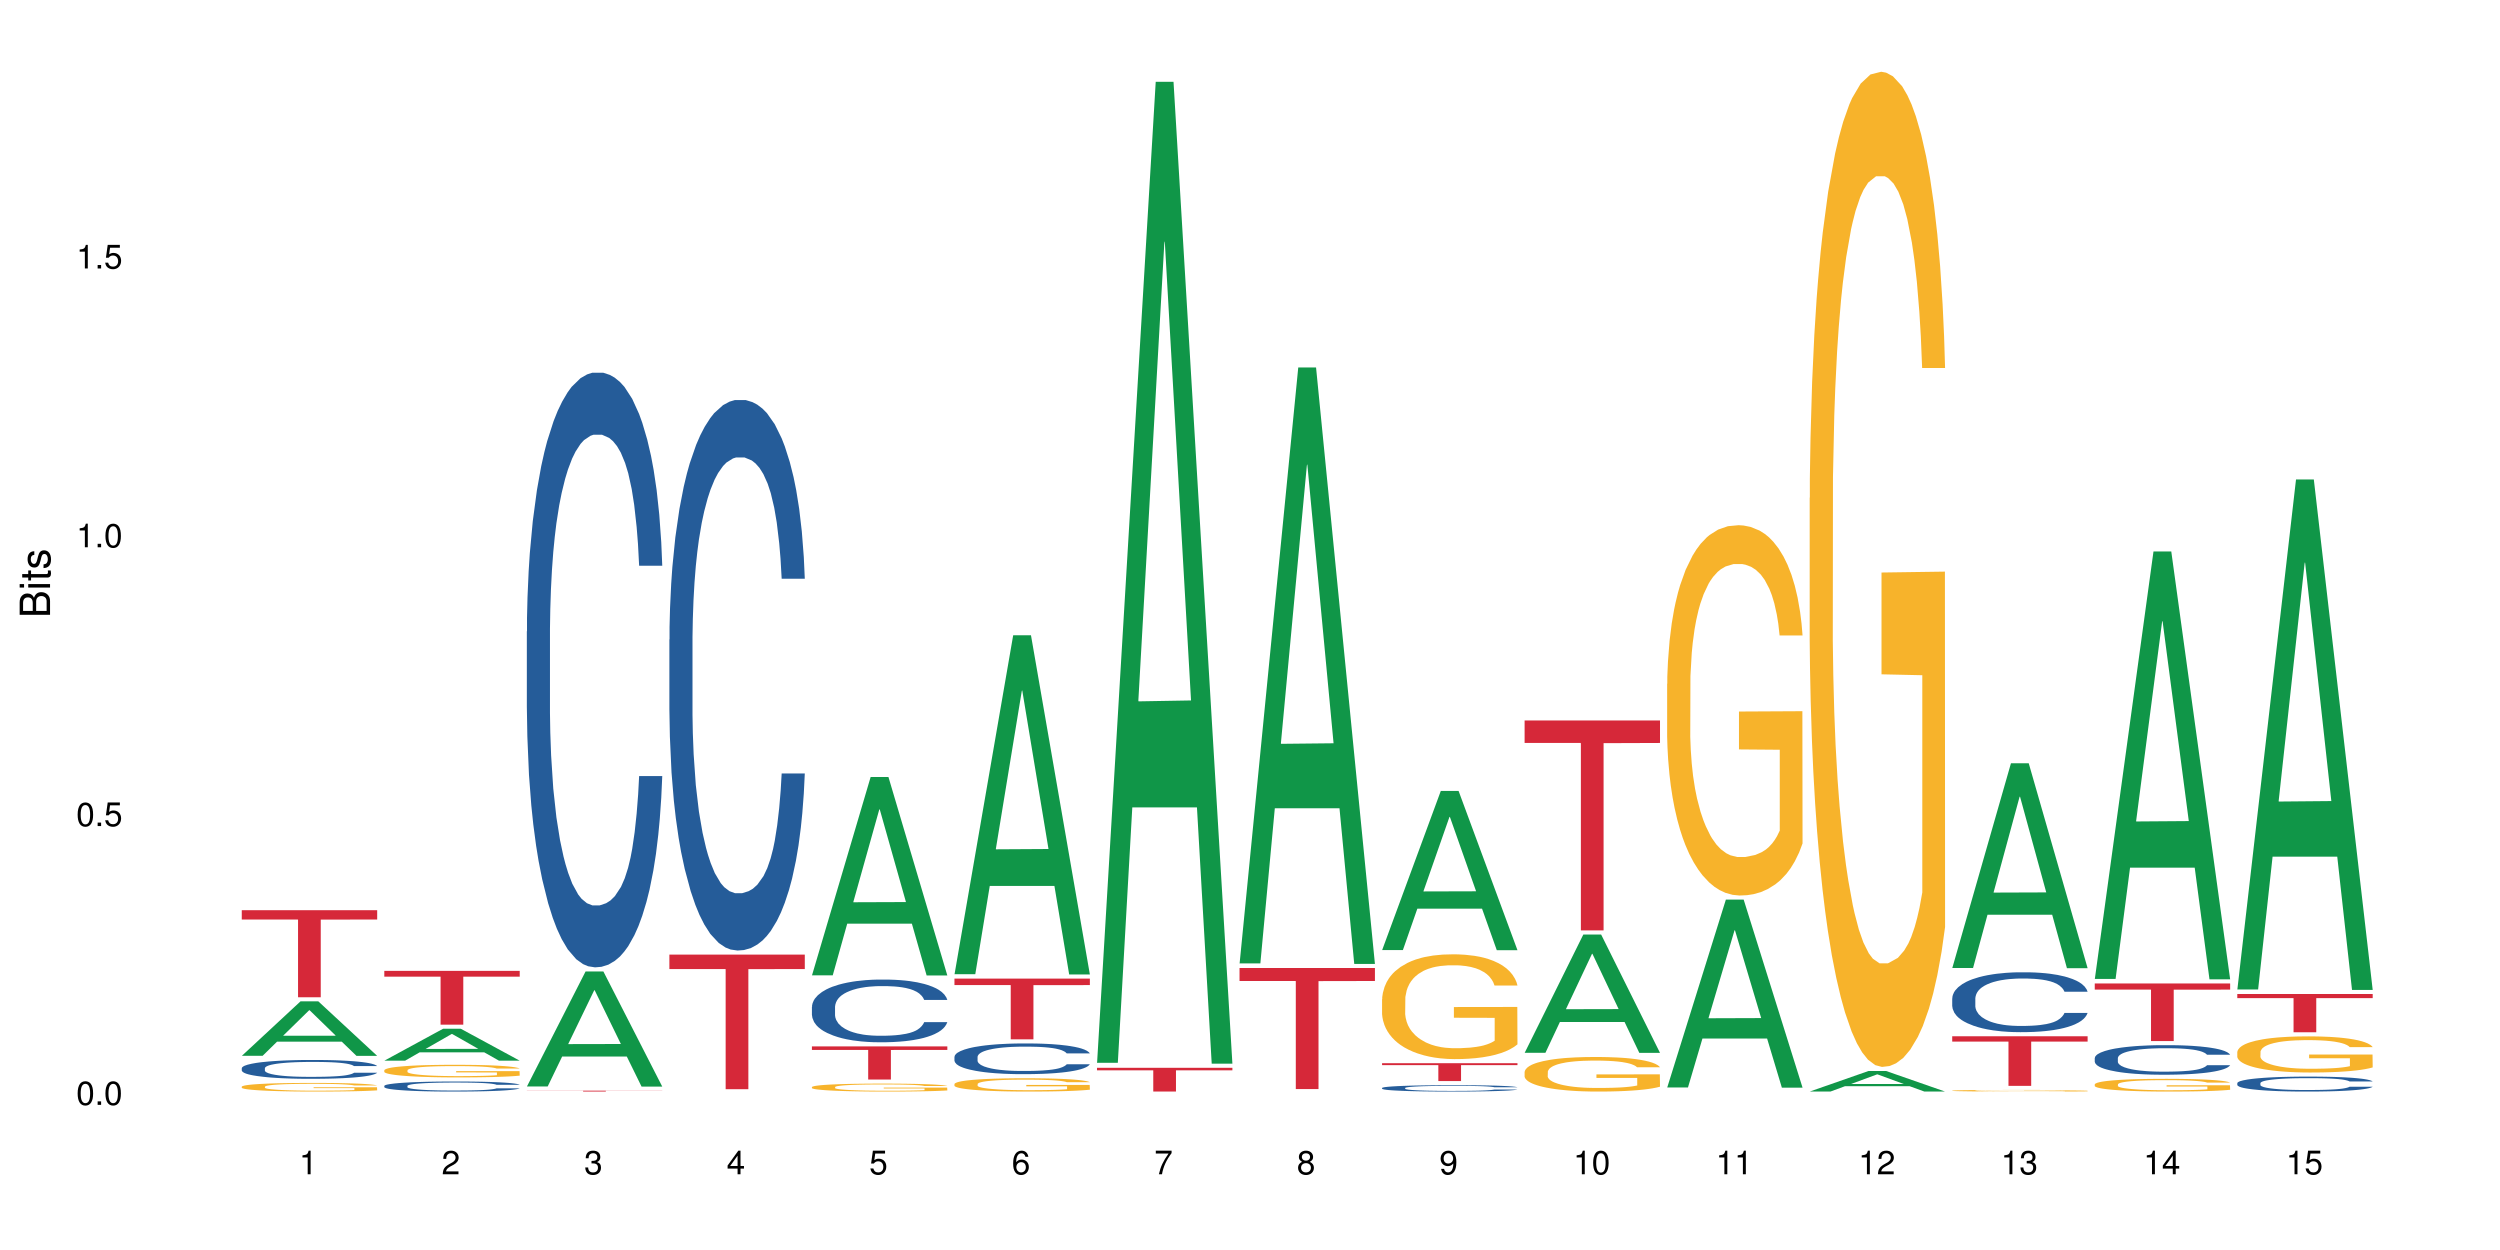 <?xml version="1.0" encoding="UTF-8"?>
<svg xmlns="http://www.w3.org/2000/svg" xmlns:xlink="http://www.w3.org/1999/xlink" width="720pt" height="360pt" viewBox="0 0 720 360" version="1.1">
<defs>
<g>
<symbol overflow="visible" id="glyph0-0">
<path style="stroke:none;" d=""/>
</symbol>
<symbol overflow="visible" id="glyph0-1">
<path style="stroke:none;" d="M 2.641 -6.797 C 2 -6.797 1.422 -6.531 1.078 -6.047 C 0.641 -5.453 0.406 -4.547 0.406 -3.297 C 0.406 -1 1.188 0.219 2.641 0.219 C 4.078 0.219 4.859 -1 4.859 -3.234 C 4.859 -4.562 4.656 -5.438 4.203 -6.047 C 3.844 -6.531 3.281 -6.797 2.641 -6.797 Z M 2.641 -6.047 C 3.547 -6.047 4 -5.125 4 -3.312 C 4 -1.375 3.562 -0.484 2.625 -0.484 C 1.734 -0.484 1.281 -1.422 1.281 -3.281 C 1.281 -5.141 1.734 -6.047 2.641 -6.047 Z M 2.641 -6.047 "/>
</symbol>
<symbol overflow="visible" id="glyph0-2">
<path style="stroke:none;" d="M 1.828 -1 L 0.828 -1 L 0.828 0 L 1.828 0 Z M 1.828 -1 "/>
</symbol>
<symbol overflow="visible" id="glyph0-3">
<path style="stroke:none;" d="M 4.562 -6.797 L 1.062 -6.797 L 0.547 -3.094 L 1.328 -3.094 C 1.719 -3.562 2.047 -3.734 2.578 -3.734 C 3.484 -3.734 4.062 -3.109 4.062 -2.094 C 4.062 -1.125 3.484 -0.531 2.578 -0.531 C 1.828 -0.531 1.375 -0.906 1.188 -1.672 L 0.328 -1.672 C 0.453 -1.109 0.547 -0.844 0.75 -0.594 C 1.125 -0.078 1.828 0.219 2.594 0.219 C 3.969 0.219 4.922 -0.781 4.922 -2.219 C 4.922 -3.562 4.031 -4.484 2.719 -4.484 C 2.25 -4.484 1.859 -4.359 1.469 -4.062 L 1.734 -5.969 L 4.562 -5.969 Z M 4.562 -6.797 "/>
</symbol>
<symbol overflow="visible" id="glyph0-4">
<path style="stroke:none;" d="M 2.484 -4.844 L 2.484 0 L 3.328 0 L 3.328 -6.797 L 2.766 -6.797 C 2.469 -5.75 2.281 -5.609 0.984 -5.453 L 0.984 -4.844 Z M 2.484 -4.844 "/>
</symbol>
<symbol overflow="visible" id="glyph0-5">
<path style="stroke:none;" d="M 4.859 -0.828 L 1.281 -0.828 C 1.359 -1.391 1.672 -1.75 2.5 -2.234 L 3.469 -2.75 C 4.406 -3.266 4.906 -3.969 4.906 -4.812 C 4.906 -5.375 4.672 -5.906 4.266 -6.266 C 3.859 -6.625 3.375 -6.797 2.719 -6.797 C 1.859 -6.797 1.219 -6.5 0.844 -5.922 C 0.609 -5.562 0.5 -5.125 0.484 -4.438 L 1.328 -4.438 C 1.359 -4.906 1.406 -5.188 1.531 -5.406 C 1.75 -5.812 2.188 -6.062 2.703 -6.062 C 3.469 -6.062 4.031 -5.516 4.031 -4.781 C 4.031 -4.25 3.719 -3.797 3.125 -3.438 L 2.234 -2.938 C 0.812 -2.141 0.406 -1.5 0.328 0 L 4.859 0 Z M 4.859 -0.828 "/>
</symbol>
<symbol overflow="visible" id="glyph0-6">
<path style="stroke:none;" d="M 2.125 -3.125 L 2.578 -3.125 C 3.516 -3.125 3.984 -2.703 3.984 -1.891 C 3.984 -1.031 3.469 -0.531 2.578 -0.531 C 1.656 -0.531 1.203 -0.984 1.156 -1.969 L 0.312 -1.969 C 0.344 -1.422 0.438 -1.078 0.609 -0.766 C 0.953 -0.109 1.625 0.219 2.547 0.219 C 3.953 0.219 4.859 -0.609 4.859 -1.906 C 4.859 -2.766 4.516 -3.25 3.703 -3.516 C 4.344 -3.766 4.656 -4.25 4.656 -4.938 C 4.656 -6.109 3.875 -6.797 2.578 -6.797 C 1.203 -6.797 0.484 -6.047 0.453 -4.609 L 1.297 -4.609 C 1.312 -5.016 1.344 -5.25 1.453 -5.453 C 1.641 -5.828 2.062 -6.062 2.594 -6.062 C 3.344 -6.062 3.797 -5.625 3.797 -4.906 C 3.797 -4.422 3.609 -4.141 3.25 -3.984 C 3.016 -3.891 2.719 -3.844 2.125 -3.844 Z M 2.125 -3.125 "/>
</symbol>
<symbol overflow="visible" id="glyph0-7">
<path style="stroke:none;" d="M 3.141 -1.625 L 3.141 0 L 3.984 0 L 3.984 -1.625 L 4.984 -1.625 L 4.984 -2.391 L 3.984 -2.391 L 3.984 -6.797 L 3.359 -6.797 L 0.266 -2.516 L 0.266 -1.625 Z M 3.141 -2.391 L 1 -2.391 L 3.141 -5.359 Z M 3.141 -2.391 "/>
</symbol>
<symbol overflow="visible" id="glyph0-8">
<path style="stroke:none;" d="M 4.781 -5.031 C 4.609 -6.141 3.891 -6.797 2.844 -6.797 C 2.094 -6.797 1.422 -6.438 1.031 -5.828 C 0.609 -5.172 0.406 -4.344 0.406 -3.094 C 0.406 -1.953 0.578 -1.234 0.984 -0.625 C 1.359 -0.078 1.953 0.219 2.703 0.219 C 3.984 0.219 4.922 -0.734 4.922 -2.078 C 4.922 -3.344 4.062 -4.234 2.844 -4.234 C 2.172 -4.234 1.641 -3.969 1.281 -3.469 C 1.281 -5.125 1.828 -6.047 2.797 -6.047 C 3.391 -6.047 3.797 -5.672 3.938 -5.031 Z M 2.734 -3.484 C 3.547 -3.484 4.062 -2.922 4.062 -2 C 4.062 -1.156 3.484 -0.531 2.703 -0.531 C 1.922 -0.531 1.328 -1.188 1.328 -2.047 C 1.328 -2.891 1.906 -3.484 2.734 -3.484 Z M 2.734 -3.484 "/>
</symbol>
<symbol overflow="visible" id="glyph0-9">
<path style="stroke:none;" d="M 4.984 -6.797 L 0.438 -6.797 L 0.438 -5.969 L 4.109 -5.969 C 2.5 -3.656 1.828 -2.234 1.328 0 L 2.219 0 C 2.594 -2.172 3.453 -4.047 4.984 -6.094 Z M 4.984 -6.797 "/>
</symbol>
<symbol overflow="visible" id="glyph0-10">
<path style="stroke:none;" d="M 3.75 -3.578 C 4.453 -4 4.688 -4.344 4.688 -4.984 C 4.688 -6.047 3.844 -6.797 2.641 -6.797 C 1.438 -6.797 0.594 -6.047 0.594 -4.984 C 0.594 -4.359 0.828 -4.016 1.516 -3.578 C 0.734 -3.203 0.359 -2.641 0.359 -1.891 C 0.359 -0.641 1.297 0.219 2.641 0.219 C 3.984 0.219 4.922 -0.641 4.922 -1.875 C 4.922 -2.641 4.531 -3.203 3.75 -3.578 Z M 2.641 -6.047 C 3.359 -6.047 3.812 -5.625 3.812 -4.969 C 3.812 -4.344 3.344 -3.922 2.641 -3.922 C 1.922 -3.922 1.453 -4.344 1.453 -4.984 C 1.453 -5.625 1.922 -6.047 2.641 -6.047 Z M 2.641 -3.203 C 3.484 -3.203 4.062 -2.672 4.062 -1.875 C 4.062 -1.062 3.484 -0.531 2.625 -0.531 C 1.797 -0.531 1.219 -1.078 1.219 -1.875 C 1.219 -2.672 1.797 -3.203 2.641 -3.203 Z M 2.641 -3.203 "/>
</symbol>
<symbol overflow="visible" id="glyph0-11">
<path style="stroke:none;" d="M 0.516 -1.547 C 0.672 -0.438 1.406 0.219 2.438 0.219 C 3.188 0.219 3.859 -0.141 4.266 -0.75 C 4.688 -1.406 4.891 -2.25 4.891 -3.484 C 4.891 -4.625 4.703 -5.359 4.312 -5.953 C 3.938 -6.5 3.344 -6.797 2.594 -6.797 C 1.297 -6.797 0.359 -5.844 0.359 -4.516 C 0.359 -3.25 1.234 -2.344 2.453 -2.344 C 3.094 -2.344 3.562 -2.578 4.016 -3.109 C 4 -1.453 3.469 -0.531 2.5 -0.531 C 1.906 -0.531 1.484 -0.906 1.359 -1.547 Z M 2.578 -6.062 C 3.375 -6.062 3.969 -5.406 3.969 -4.531 C 3.969 -3.688 3.375 -3.094 2.547 -3.094 C 1.734 -3.094 1.234 -3.672 1.234 -4.578 C 1.234 -5.438 1.797 -6.062 2.578 -6.062 Z M 2.578 -6.062 "/>
</symbol>
<symbol overflow="visible" id="glyph1-0">
<path style="stroke:none;" d=""/>
</symbol>
<symbol overflow="visible" id="glyph1-1">
<path style="stroke:none;" d="M 0 -0.953 L 0 -4.891 C 0 -5.719 -0.234 -6.344 -0.734 -6.797 C -1.188 -7.234 -1.812 -7.469 -2.5 -7.469 C -3.547 -7.469 -4.188 -7 -4.625 -5.875 C -4.984 -6.672 -5.641 -7.094 -6.531 -7.094 C -7.156 -7.094 -7.734 -6.859 -8.141 -6.391 C -8.562 -5.938 -8.75 -5.344 -8.75 -4.5 L -8.75 -0.953 Z M -4.984 -2.062 L -7.766 -2.062 L -7.766 -4.219 C -7.766 -4.844 -7.688 -5.203 -7.453 -5.5 C -7.219 -5.812 -6.859 -5.969 -6.375 -5.969 C -5.906 -5.969 -5.531 -5.812 -5.297 -5.5 C -5.062 -5.203 -4.984 -4.844 -4.984 -4.219 Z M -0.984 -2.062 L -4 -2.062 L -4 -4.781 C -4 -5.328 -3.859 -5.688 -3.578 -5.953 C -3.297 -6.219 -2.922 -6.359 -2.484 -6.359 C -2.062 -6.359 -1.688 -6.219 -1.406 -5.953 C -1.109 -5.688 -0.984 -5.328 -0.984 -4.781 Z M -0.984 -2.062 "/>
</symbol>
<symbol overflow="visible" id="glyph1-2">
<path style="stroke:none;" d="M -6.281 -1.797 L -6.281 -0.797 L 0 -0.797 L 0 -1.797 Z M -8.75 -1.797 L -8.75 -0.797 L -7.484 -0.797 L -7.484 -1.797 Z M -8.75 -1.797 "/>
</symbol>
<symbol overflow="visible" id="glyph1-3">
<path style="stroke:none;" d="M -6.281 -3.047 L -6.281 -2.016 L -8.016 -2.016 L -8.016 -1.016 L -6.281 -1.016 L -6.281 -0.172 L -5.469 -0.172 L -5.469 -1.016 L -0.719 -1.016 C -0.078 -1.016 0.281 -1.453 0.281 -2.234 C 0.281 -2.469 0.25 -2.719 0.188 -3.047 L -0.641 -3.047 C -0.609 -2.922 -0.594 -2.766 -0.594 -2.562 C -0.594 -2.141 -0.719 -2.016 -1.156 -2.016 L -5.469 -2.016 L -5.469 -3.047 Z M -6.281 -3.047 "/>
</symbol>
<symbol overflow="visible" id="glyph1-4">
<path style="stroke:none;" d="M -4.531 -5.25 C -5.766 -5.25 -6.469 -4.422 -6.469 -2.969 C -6.469 -1.516 -5.719 -0.562 -4.547 -0.562 C -3.562 -0.562 -3.094 -1.062 -2.734 -2.562 L -2.516 -3.484 C -2.344 -4.188 -2.094 -4.469 -1.625 -4.469 C -1.047 -4.469 -0.641 -3.875 -0.641 -3 C -0.641 -2.453 -0.797 -2 -1.062 -1.75 C -1.25 -1.594 -1.422 -1.531 -1.875 -1.469 L -1.875 -0.406 C -0.422 -0.453 0.281 -1.266 0.281 -2.922 C 0.281 -4.5 -0.5 -5.516 -1.719 -5.516 C -2.656 -5.516 -3.172 -4.984 -3.469 -3.734 L -3.703 -2.766 C -3.891 -1.953 -4.156 -1.609 -4.594 -1.609 C -5.172 -1.609 -5.547 -2.125 -5.547 -2.938 C -5.547 -3.75 -5.203 -4.172 -4.531 -4.203 Z M -4.531 -5.25 "/>
</symbol>
</g>
</defs>
<g id="surface79263">
<rect x="0" y="0" width="720" height="360" style="fill:rgb(100%,100%,100%);fill-opacity:1;stroke:none;"/>
<path style=" stroke:none;fill-rule:nonzero;fill:rgb(6.275%,58.824%,28.235%);fill-opacity:1;" d="M 69.629 304.078 L 69.672 304.062 L 86.547 288.387 L 91.672 288.387 L 108.629 304.094 L 102.668 304.094 L 98.418 299.992 L 79.797 299.992 L 75.629 304.078 L 69.629 304.078 L 81.586 298.297 L 96.711 298.281 L 89.172 290.953 L 89.086 290.938 L 89.004 290.98 L 81.547 298.281 L 81.586 298.297 Z M 69.629 304.078 "/>
<path style=" stroke:none;fill-rule:nonzero;fill:rgb(14.51%,36.078%,60%);fill-opacity:1;" d="M 69.629 307.633 L 69.676 307.629 L 69.676 307.508 L 69.82 307.32 L 70.152 307.082 L 70.484 306.918 L 71.34 306.625 L 72.531 306.344 L 73.766 306.125 L 74.672 305.996 L 75.48 305.898 L 77.332 305.715 L 78.523 305.621 L 79.809 305.535 L 81.375 305.449 L 82.52 305.402 L 85.086 305.32 L 86.988 305.285 L 88.461 305.273 L 91.648 305.273 L 93.551 305.293 L 94.93 305.316 L 96.453 305.355 L 97.738 305.402 L 99.973 305.512 L 101.969 305.648 L 102.871 305.73 L 104.301 305.883 L 105.395 306.031 L 106.156 306.16 L 107.012 306.344 L 107.77 306.566 L 108.344 306.82 L 108.629 307.035 L 101.969 307.035 L 101.637 306.836 L 101.258 306.68 L 100.543 306.477 L 99.828 306.332 L 98.832 306.191 L 97.926 306.094 L 96.691 306 L 95.598 305.941 L 94.453 305.898 L 93.359 305.867 L 91.27 305.836 L 88.844 305.836 L 87.938 305.848 L 86.086 305.887 L 85.086 305.922 L 83.66 305.992 L 82.66 306.055 L 81.473 306.156 L 80.664 306.238 L 79.664 306.367 L 78.949 306.484 L 78.141 306.645 L 77.668 306.77 L 77.238 306.91 L 76.859 307.074 L 76.574 307.246 L 76.383 307.43 L 76.289 307.609 L 76.289 308.379 L 76.383 308.555 L 76.621 308.766 L 77.238 309.066 L 78.141 309.332 L 79.188 309.539 L 80.188 309.688 L 80.758 309.758 L 81.52 309.836 L 82.707 309.938 L 84.422 310.035 L 85.418 310.074 L 86.941 310.113 L 88.512 310.133 L 90.602 310.133 L 92.457 310.113 L 93.695 310.09 L 94.977 310.051 L 96.738 309.965 L 97.832 309.887 L 98.781 309.793 L 99.496 309.699 L 99.973 309.617 L 100.684 309.465 L 101.258 309.297 L 101.684 309.121 L 101.969 308.953 L 108.629 308.953 L 108.344 309.152 L 107.914 309.344 L 107.484 309.488 L 106.82 309.664 L 106.059 309.816 L 104.965 309.992 L 104.062 310.105 L 102.871 310.23 L 101.777 310.324 L 100.59 310.406 L 98.832 310.508 L 97.688 310.555 L 96.453 310.602 L 94.977 310.641 L 93.125 310.676 L 91.125 310.695 L 89.27 310.699 L 87.273 310.691 L 85.801 310.672 L 83.848 310.625 L 81.426 310.535 L 79.664 310.441 L 78.285 310.348 L 77.098 310.25 L 75.766 310.113 L 74.051 309.895 L 73.008 309.727 L 72.293 309.59 L 71.484 309.395 L 70.914 309.223 L 70.246 308.945 L 69.773 308.59 L 69.629 308.32 Z M 69.629 307.633 "/>
<path style=" stroke:none;fill-rule:nonzero;fill:rgb(96.863%,70.196%,16.863%);fill-opacity:1;" d="M 69.629 312.945 L 69.676 312.945 L 69.676 312.898 L 69.867 312.797 L 70.344 312.656 L 70.961 312.539 L 71.625 312.449 L 72.055 312.402 L 72.77 312.332 L 73.387 312.281 L 74.957 312.18 L 76.953 312.086 L 78.047 312.043 L 79.285 312.004 L 81.043 311.961 L 81.852 311.945 L 84.324 311.91 L 87.133 311.887 L 90.223 311.879 L 91.648 311.883 L 93.598 311.891 L 96.262 311.914 L 97.785 311.938 L 98.973 311.961 L 100.211 311.992 L 101.73 312.035 L 103.16 312.09 L 104.301 312.145 L 105.441 312.215 L 106.391 312.285 L 107.199 312.367 L 107.914 312.461 L 108.344 312.543 L 108.629 312.621 L 102.016 312.621 L 101.637 312.543 L 101.207 312.48 L 100.496 312.406 L 99.781 312.352 L 99.066 312.309 L 97.738 312.246 L 96.594 312.211 L 95.168 312.18 L 93.789 312.16 L 92.219 312.145 L 91.27 312.141 L 88.746 312.141 L 86.465 312.156 L 85.133 312.176 L 84.184 312.195 L 82.852 312.227 L 82.043 312.254 L 81.566 312.273 L 80.141 312.344 L 79.188 312.406 L 78.664 312.449 L 78 312.52 L 77.523 312.582 L 77 312.672 L 76.715 312.738 L 76.336 312.895 L 76.289 313.305 L 76.43 313.391 L 76.715 313.484 L 77.098 313.566 L 77.668 313.652 L 78.238 313.719 L 79.234 313.805 L 80.094 313.867 L 80.758 313.902 L 82.043 313.965 L 82.566 313.984 L 83.801 314.027 L 85.086 314.059 L 86.656 314.086 L 87.844 314.102 L 89.746 314.109 L 92.172 314.109 L 95.027 314.098 L 96.832 314.078 L 98.07 314.062 L 98.879 314.047 L 99.875 314.02 L 100.59 313.996 L 101.258 313.973 L 102.062 313.934 L 102.062 313.391 L 90.316 313.387 L 90.316 313.133 L 108.578 313.129 L 108.629 314.02 L 107.629 314.082 L 106.391 314.141 L 105.203 314.188 L 103.965 314.227 L 102.207 314.27 L 100.781 314.297 L 98.594 314.328 L 96.594 314.348 L 94.504 314.363 L 92.648 314.367 L 90.461 314.371 L 88.512 314.367 L 86.418 314.352 L 84.754 314.336 L 83.23 314.312 L 81.711 314.281 L 79.809 314.234 L 78.57 314.195 L 77.285 314.148 L 76.004 314.09 L 74.859 314.031 L 74.102 313.98 L 73.34 313.926 L 72.531 313.859 L 71.77 313.781 L 71.199 313.711 L 70.676 313.633 L 70.297 313.555 L 69.914 313.453 L 69.723 313.371 L 69.629 313.301 Z M 69.629 312.945 "/>
<path style=" stroke:none;fill-rule:nonzero;fill:rgb(83.922%,15.686%,22.353%);fill-opacity:1;" d="M 69.629 262.141 L 108.629 262.141 L 108.629 264.824 L 92.375 264.848 L 92.375 287.207 L 85.836 287.207 L 85.836 264.871 L 85.742 264.824 L 69.629 264.824 Z M 69.629 262.141 "/>
<path style=" stroke:none;fill-rule:nonzero;fill:rgb(6.275%,58.824%,28.235%);fill-opacity:1;" d="M 110.68 305.469 L 110.723 305.461 L 127.598 296.285 L 132.719 296.285 L 149.68 305.48 L 143.719 305.48 L 139.469 303.078 L 120.848 303.078 L 116.68 305.469 L 110.68 305.469 L 122.637 302.086 L 137.762 302.078 L 130.223 297.789 L 130.137 297.777 L 130.055 297.805 L 122.598 302.078 L 122.637 302.086 Z M 110.68 305.469 "/>
<path style=" stroke:none;fill-rule:nonzero;fill:rgb(14.51%,36.078%,60%);fill-opacity:1;" d="M 110.68 312.734 L 110.727 312.73 L 110.727 312.668 L 110.871 312.566 L 111.203 312.441 L 111.535 312.355 L 112.391 312.199 L 113.582 312.047 L 114.816 311.93 L 115.723 311.863 L 116.531 311.809 L 118.383 311.711 L 119.574 311.66 L 120.859 311.617 L 122.426 311.57 L 123.57 311.543 L 126.137 311.5 L 128.039 311.484 L 129.512 311.477 L 132.699 311.477 L 134.602 311.484 L 135.98 311.5 L 137.504 311.52 L 138.789 311.543 L 141.023 311.602 L 143.02 311.676 L 143.922 311.719 L 145.352 311.801 L 146.445 311.879 L 147.207 311.949 L 148.062 312.047 L 148.82 312.164 L 149.395 312.301 L 149.68 312.414 L 143.02 312.414 L 142.688 312.309 L 142.305 312.227 L 141.594 312.117 L 140.879 312.043 L 139.883 311.965 L 138.977 311.914 L 137.742 311.863 L 136.648 311.832 L 135.504 311.809 L 134.41 311.793 L 132.32 311.777 L 129.895 311.777 L 128.988 311.781 L 127.137 311.805 L 126.137 311.82 L 124.711 311.859 L 123.711 311.895 L 122.523 311.945 L 121.715 311.992 L 120.715 312.059 L 120 312.121 L 119.191 312.207 L 118.719 312.273 L 118.289 312.348 L 117.91 312.438 L 117.625 312.527 L 117.434 312.625 L 117.34 312.723 L 117.34 313.133 L 117.434 313.227 L 117.672 313.34 L 118.289 313.5 L 119.191 313.641 L 120.238 313.75 L 121.238 313.832 L 121.809 313.867 L 122.57 313.91 L 123.758 313.965 L 125.473 314.016 L 126.469 314.039 L 127.992 314.059 L 129.562 314.07 L 131.652 314.07 L 133.508 314.059 L 134.746 314.047 L 136.027 314.023 L 137.789 313.98 L 138.883 313.938 L 139.832 313.887 L 140.547 313.836 L 141.023 313.793 L 141.734 313.711 L 142.305 313.621 L 142.734 313.527 L 143.02 313.438 L 149.68 313.438 L 149.395 313.543 L 148.965 313.648 L 148.535 313.727 L 147.871 313.816 L 147.109 313.898 L 146.016 313.992 L 145.113 314.055 L 143.922 314.121 L 142.828 314.168 L 141.641 314.215 L 139.883 314.266 L 138.738 314.293 L 137.504 314.316 L 136.027 314.34 L 134.176 314.355 L 132.176 314.367 L 130.32 314.371 L 128.324 314.367 L 126.852 314.355 L 124.898 314.332 L 122.473 314.285 L 120.715 314.234 L 119.336 314.184 L 118.148 314.129 L 116.816 314.059 L 115.102 313.941 L 114.059 313.852 L 113.344 313.777 L 112.535 313.676 L 111.965 313.582 L 111.297 313.434 L 110.824 313.246 L 110.68 313.102 Z M 110.68 312.734 "/>
<path style=" stroke:none;fill-rule:nonzero;fill:rgb(96.863%,70.196%,16.863%);fill-opacity:1;" d="M 110.68 308.215 L 110.727 308.215 L 110.727 308.148 L 110.918 307.996 L 111.395 307.793 L 112.012 307.621 L 112.676 307.488 L 113.105 307.418 L 113.82 307.32 L 114.438 307.246 L 116.008 307.098 L 118.004 306.957 L 119.098 306.898 L 120.336 306.84 L 122.094 306.777 L 122.902 306.754 L 125.375 306.703 L 128.18 306.668 L 131.273 306.66 L 132.699 306.664 L 134.648 306.676 L 137.312 306.711 L 138.836 306.746 L 140.023 306.777 L 141.262 306.82 L 142.781 306.887 L 144.207 306.969 L 145.352 307.047 L 146.492 307.148 L 147.441 307.254 L 148.25 307.371 L 148.965 307.508 L 149.395 307.625 L 149.68 307.742 L 143.066 307.742 L 142.688 307.625 L 142.258 307.535 L 141.547 307.426 L 140.832 307.348 L 140.117 307.281 L 138.789 307.195 L 137.645 307.145 L 136.219 307.098 L 134.84 307.066 L 133.27 307.047 L 132.32 307.039 L 129.797 307.039 L 127.516 307.062 L 126.184 307.09 L 125.234 307.117 L 123.902 307.168 L 123.094 307.207 L 122.617 307.234 L 121.191 307.336 L 120.238 307.43 L 119.715 307.492 L 119.051 307.594 L 118.574 307.684 L 118.051 307.816 L 117.766 307.914 L 117.387 308.141 L 117.34 308.738 L 117.48 308.863 L 117.766 309 L 118.148 309.121 L 118.719 309.246 L 119.289 309.344 L 120.285 309.473 L 121.145 309.559 L 121.809 309.613 L 123.094 309.703 L 123.617 309.734 L 124.852 309.793 L 126.137 309.84 L 127.707 309.879 L 128.895 309.898 L 130.797 309.918 L 133.223 309.918 L 136.078 309.898 L 137.883 309.871 L 139.121 309.844 L 139.93 309.82 L 140.926 309.785 L 141.641 309.75 L 142.305 309.715 L 143.113 309.656 L 143.113 308.863 L 131.367 308.859 L 131.367 308.488 L 149.629 308.484 L 149.68 309.785 L 148.68 309.875 L 147.441 309.961 L 146.254 310.027 L 145.016 310.082 L 143.258 310.145 L 141.832 310.188 L 139.645 310.23 L 137.645 310.262 L 135.555 310.281 L 133.699 310.293 L 131.512 310.297 L 129.562 310.289 L 127.469 310.27 L 125.805 310.242 L 124.281 310.211 L 122.762 310.164 L 120.859 310.098 L 119.621 310.039 L 118.336 309.969 L 117.055 309.887 L 115.91 309.797 L 115.152 309.727 L 114.391 309.648 L 113.582 309.547 L 112.82 309.434 L 112.25 309.332 L 111.727 309.215 L 111.348 309.105 L 110.965 308.957 L 110.773 308.836 L 110.68 308.734 Z M 110.68 308.215 "/>
<path style=" stroke:none;fill-rule:nonzero;fill:rgb(83.922%,15.686%,22.353%);fill-opacity:1;" d="M 110.68 279.613 L 149.68 279.613 L 149.68 281.273 L 133.426 281.285 L 133.426 295.105 L 126.887 295.105 L 126.887 281.301 L 126.793 281.273 L 110.68 281.273 Z M 110.68 279.613 "/>
<path style=" stroke:none;fill-rule:nonzero;fill:rgb(6.275%,58.824%,28.235%);fill-opacity:1;" d="M 151.73 312.91 L 151.773 312.879 L 168.648 279.777 L 173.77 279.777 L 190.73 312.941 L 184.77 312.941 L 180.52 304.285 L 161.898 304.285 L 157.73 312.91 L 151.73 312.91 L 163.688 300.703 L 178.812 300.672 L 171.27 285.195 L 171.188 285.164 L 171.105 285.258 L 163.648 300.672 L 163.688 300.703 Z M 151.73 312.91 "/>
<path style=" stroke:none;fill-rule:nonzero;fill:rgb(14.51%,36.078%,60%);fill-opacity:1;" d="M 151.73 181.863 L 151.777 181.703 L 151.777 177.949 L 151.922 172 L 152.254 164.488 L 152.586 159.32 L 153.441 150.086 L 154.633 141.164 L 155.867 134.277 L 156.773 130.207 L 157.582 127.074 L 159.434 121.285 L 160.625 118.309 L 161.91 115.648 L 163.477 112.988 L 164.617 111.422 L 167.188 108.918 L 169.09 107.824 L 170.562 107.352 L 173.75 107.352 L 175.652 107.98 L 177.031 108.762 L 178.555 110.016 L 179.84 111.422 L 182.074 114.867 L 184.07 119.25 L 184.973 121.754 L 186.402 126.605 L 187.496 131.301 L 188.254 135.371 L 189.113 141.164 L 189.871 148.207 L 190.445 156.191 L 190.73 162.922 L 184.07 162.922 L 183.738 156.66 L 183.355 151.809 L 182.645 145.391 L 181.93 140.852 L 180.934 136.312 L 180.027 133.336 L 178.793 130.363 L 177.699 128.484 L 176.555 127.074 L 175.461 126.137 L 173.371 125.199 L 170.945 125.199 L 170.039 125.512 L 168.188 126.762 L 167.188 127.859 L 165.762 130.051 L 164.762 132.086 L 163.574 135.215 L 162.766 137.875 L 161.766 141.945 L 161.051 145.547 L 160.242 150.711 L 159.77 154.625 L 159.34 159.008 L 158.961 164.172 L 158.676 169.652 L 158.484 175.445 L 158.391 181.078 L 158.391 205.34 L 158.484 210.977 L 158.723 217.551 L 159.34 227.098 L 160.242 235.395 L 161.289 241.969 L 162.289 246.664 L 162.859 248.855 L 163.621 251.363 L 164.809 254.492 L 166.52 257.621 L 167.52 258.875 L 169.043 260.129 L 170.613 260.754 L 172.703 260.754 L 174.559 260.129 L 175.797 259.344 L 177.078 258.094 L 178.84 255.43 L 179.934 252.926 L 180.883 249.953 L 181.598 246.98 L 182.074 244.473 L 182.785 239.621 L 183.355 234.301 L 183.785 228.82 L 184.07 223.5 L 190.73 223.5 L 190.445 229.762 L 190.016 235.863 L 189.586 240.402 L 188.922 245.883 L 188.16 250.734 L 187.066 256.215 L 186.164 259.812 L 184.973 263.727 L 183.879 266.703 L 182.691 269.363 L 180.934 272.492 L 179.789 274.059 L 178.555 275.469 L 177.078 276.719 L 175.227 277.816 L 173.227 278.441 L 171.371 278.598 L 169.375 278.285 L 167.902 277.66 L 165.949 276.25 L 163.523 273.434 L 161.766 270.457 L 160.387 267.484 L 159.199 264.355 L 157.867 260.129 L 156.152 253.238 L 155.105 247.918 L 154.395 243.535 L 153.586 237.43 L 153.016 231.953 L 152.348 223.188 L 151.875 212.07 L 151.73 203.465 Z M 151.73 181.863 "/>
<path style=" stroke:none;fill-rule:nonzero;fill:rgb(83.922%,15.686%,22.353%);fill-opacity:1;" d="M 151.73 314.121 L 190.73 314.121 L 190.73 314.145 L 174.477 314.145 L 174.477 314.371 L 167.938 314.371 L 167.938 314.148 L 167.84 314.145 L 151.73 314.145 Z M 151.73 314.121 "/>
<path style=" stroke:none;fill-rule:nonzero;fill:rgb(14.51%,36.078%,60%);fill-opacity:1;" d="M 192.781 184.203 L 192.828 184.059 L 192.828 180.582 L 192.973 175.074 L 193.305 168.117 L 193.637 163.336 L 194.492 154.785 L 195.684 146.527 L 196.918 140.152 L 197.824 136.383 L 198.633 133.484 L 200.484 128.125 L 201.676 125.371 L 202.957 122.906 L 204.527 120.445 L 205.668 118.996 L 208.238 116.676 L 210.141 115.66 L 211.613 115.227 L 214.801 115.227 L 216.703 115.809 L 218.082 116.531 L 219.605 117.691 L 220.887 118.996 L 223.125 122.184 L 225.121 126.242 L 226.023 128.559 L 227.453 133.051 L 228.547 137.398 L 229.305 141.164 L 230.164 146.527 L 230.922 153.047 L 231.496 160.438 L 231.781 166.668 L 225.121 166.668 L 224.789 160.871 L 224.406 156.383 L 223.695 150.441 L 222.98 146.238 L 221.984 142.035 L 221.078 139.281 L 219.844 136.527 L 218.75 134.789 L 217.605 133.484 L 216.512 132.617 L 214.422 131.746 L 211.996 131.746 L 211.09 132.035 L 209.238 133.195 L 208.238 134.211 L 206.812 136.238 L 205.812 138.121 L 204.625 141.02 L 203.816 143.484 L 202.816 147.25 L 202.102 150.586 L 201.293 155.367 L 200.82 158.988 L 200.391 163.047 L 200.012 167.828 L 199.727 172.898 L 199.535 178.262 L 199.441 183.477 L 199.441 205.938 L 199.535 211.156 L 199.773 217.242 L 200.391 226.082 L 201.293 233.762 L 202.34 239.848 L 203.34 244.195 L 203.91 246.223 L 204.672 248.543 L 205.859 251.441 L 207.57 254.336 L 208.57 255.496 L 210.094 256.656 L 211.664 257.234 L 213.754 257.234 L 215.609 256.656 L 216.848 255.934 L 218.129 254.773 L 219.891 252.309 L 220.984 249.992 L 221.934 247.238 L 222.648 244.484 L 223.125 242.164 L 223.836 237.672 L 224.406 232.746 L 224.836 227.676 L 225.121 222.75 L 231.781 222.75 L 231.496 228.543 L 231.066 234.195 L 230.637 238.398 L 229.973 243.469 L 229.211 247.961 L 228.117 253.035 L 227.215 256.367 L 226.023 259.988 L 224.93 262.742 L 223.742 265.207 L 221.984 268.105 L 220.84 269.555 L 219.605 270.855 L 218.129 272.016 L 216.277 273.031 L 214.277 273.609 L 212.422 273.754 L 210.426 273.465 L 208.953 272.887 L 207 271.582 L 204.574 268.973 L 202.816 266.219 L 201.438 263.469 L 200.25 260.57 L 198.918 256.656 L 197.203 250.281 L 196.156 245.355 L 195.445 241.297 L 194.637 235.645 L 194.066 230.574 L 193.398 222.457 L 192.926 212.172 L 192.781 204.199 Z M 192.781 184.203 "/>
<path style=" stroke:none;fill-rule:nonzero;fill:rgb(83.922%,15.686%,22.353%);fill-opacity:1;" d="M 192.781 274.934 L 231.781 274.934 L 231.781 279.082 L 215.527 279.117 L 215.527 313.684 L 208.988 313.684 L 208.988 279.156 L 208.891 279.082 L 192.781 279.082 Z M 192.781 274.934 "/>
<path style=" stroke:none;fill-rule:nonzero;fill:rgb(6.275%,58.824%,28.235%);fill-opacity:1;" d="M 233.832 280.887 L 233.875 280.832 L 250.746 223.777 L 255.871 223.777 L 272.832 280.941 L 266.871 280.941 L 262.621 266.02 L 244 266.02 L 239.832 280.887 L 233.832 280.887 L 245.789 259.848 L 260.914 259.793 L 253.371 233.117 L 253.289 233.062 L 253.207 233.223 L 245.75 259.793 L 245.789 259.848 Z M 233.832 280.887 "/>
<path style=" stroke:none;fill-rule:nonzero;fill:rgb(14.51%,36.078%,60%);fill-opacity:1;" d="M 233.832 289.977 L 233.879 289.961 L 233.879 289.566 L 234.023 288.938 L 234.355 288.145 L 234.688 287.602 L 235.543 286.625 L 236.734 285.688 L 237.969 284.961 L 238.875 284.531 L 239.684 284.199 L 241.535 283.59 L 242.727 283.277 L 244.008 282.996 L 245.578 282.715 L 246.719 282.551 L 249.289 282.285 L 251.191 282.168 L 252.664 282.121 L 255.852 282.121 L 257.754 282.188 L 259.133 282.27 L 260.656 282.402 L 261.938 282.551 L 264.176 282.914 L 266.172 283.375 L 267.074 283.641 L 268.504 284.152 L 269.598 284.645 L 270.355 285.074 L 271.215 285.688 L 271.973 286.43 L 272.543 287.27 L 272.832 287.98 L 266.172 287.98 L 265.84 287.32 L 265.457 286.809 L 264.746 286.133 L 264.031 285.652 L 263.031 285.176 L 262.129 284.859 L 260.895 284.547 L 259.801 284.348 L 258.656 284.199 L 257.562 284.102 L 255.473 284.004 L 253.047 284.004 L 252.141 284.035 L 250.289 284.168 L 249.289 284.281 L 247.863 284.516 L 246.863 284.727 L 245.676 285.059 L 244.867 285.34 L 243.867 285.77 L 243.152 286.148 L 242.344 286.691 L 241.871 287.105 L 241.441 287.566 L 241.062 288.113 L 240.777 288.691 L 240.586 289.301 L 240.492 289.895 L 240.492 292.453 L 240.586 293.047 L 240.824 293.742 L 241.441 294.746 L 242.344 295.621 L 243.391 296.316 L 244.391 296.812 L 244.961 297.043 L 245.723 297.305 L 246.91 297.637 L 248.621 297.969 L 249.621 298.098 L 251.145 298.23 L 252.711 298.297 L 254.805 298.297 L 256.66 298.23 L 257.898 298.148 L 259.18 298.016 L 260.941 297.734 L 262.035 297.473 L 262.984 297.156 L 263.699 296.844 L 264.176 296.582 L 264.887 296.07 L 265.457 295.508 L 265.887 294.93 L 266.172 294.367 L 272.832 294.367 L 272.543 295.027 L 272.117 295.672 L 271.688 296.152 L 271.023 296.73 L 270.262 297.242 L 269.168 297.816 L 268.266 298.199 L 267.074 298.609 L 265.98 298.926 L 264.793 299.203 L 263.031 299.535 L 261.891 299.699 L 260.656 299.848 L 259.18 299.98 L 257.324 300.098 L 255.328 300.164 L 253.473 300.18 L 251.477 300.145 L 250.004 300.078 L 248.051 299.93 L 245.625 299.633 L 243.867 299.32 L 242.488 299.008 L 241.297 298.676 L 239.969 298.23 L 238.254 297.504 L 237.207 296.945 L 236.496 296.48 L 235.688 295.836 L 235.117 295.258 L 234.449 294.336 L 233.977 293.164 L 233.832 292.254 Z M 233.832 289.977 "/>
<path style=" stroke:none;fill-rule:nonzero;fill:rgb(96.863%,70.196%,16.863%);fill-opacity:1;" d="M 233.832 313.062 L 233.879 313.059 L 233.879 313.02 L 234.07 312.922 L 234.547 312.793 L 235.164 312.688 L 235.828 312.605 L 236.258 312.559 L 236.973 312.496 L 237.59 312.449 L 239.16 312.355 L 241.156 312.27 L 242.25 312.23 L 243.488 312.195 L 245.246 312.156 L 246.055 312.141 L 248.527 312.109 L 251.332 312.086 L 254.426 312.082 L 255.852 312.082 L 257.801 312.09 L 260.465 312.113 L 261.988 312.137 L 263.176 312.156 L 264.414 312.184 L 265.934 312.227 L 267.359 312.277 L 268.504 312.324 L 269.645 312.387 L 270.594 312.457 L 271.402 312.527 L 272.117 312.617 L 272.543 312.691 L 272.832 312.762 L 266.219 312.762 L 265.84 312.691 L 265.41 312.633 L 264.699 312.562 L 263.984 312.516 L 263.27 312.473 L 261.938 312.418 L 260.797 312.387 L 259.371 312.355 L 257.992 312.34 L 256.422 312.324 L 255.473 312.32 L 252.949 312.32 L 250.668 312.336 L 249.336 312.352 L 248.387 312.371 L 247.055 312.402 L 246.246 312.426 L 245.77 312.441 L 244.344 312.508 L 243.391 312.566 L 242.867 312.605 L 242.203 312.668 L 241.727 312.727 L 241.203 312.809 L 240.918 312.871 L 240.539 313.012 L 240.492 313.391 L 240.633 313.469 L 240.918 313.555 L 241.297 313.629 L 241.871 313.711 L 242.441 313.77 L 243.438 313.852 L 244.297 313.906 L 244.961 313.941 L 246.246 314 L 246.77 314.016 L 248.004 314.055 L 249.289 314.086 L 250.859 314.109 L 252.047 314.121 L 253.949 314.133 L 256.375 314.133 L 259.227 314.121 L 261.035 314.102 L 262.273 314.086 L 263.082 314.07 L 264.078 314.047 L 264.793 314.027 L 265.457 314.004 L 266.266 313.969 L 266.266 313.469 L 254.52 313.469 L 254.52 313.234 L 272.781 313.23 L 272.832 314.047 L 271.832 314.105 L 270.594 314.16 L 269.406 314.203 L 268.168 314.238 L 266.41 314.277 L 264.984 314.301 L 262.797 314.332 L 260.797 314.352 L 258.707 314.363 L 256.852 314.367 L 254.664 314.371 L 252.711 314.367 L 250.621 314.355 L 248.957 314.336 L 247.434 314.316 L 245.91 314.289 L 244.008 314.246 L 242.773 314.211 L 241.488 314.164 L 240.203 314.113 L 239.062 314.059 L 238.301 314.012 L 237.543 313.965 L 236.734 313.898 L 235.973 313.828 L 235.402 313.766 L 234.879 313.691 L 234.496 313.621 L 234.117 313.527 L 233.926 313.453 L 233.832 313.387 Z M 233.832 313.062 "/>
<path style=" stroke:none;fill-rule:nonzero;fill:rgb(83.922%,15.686%,22.353%);fill-opacity:1;" d="M 233.832 301.359 L 272.832 301.359 L 272.832 302.379 L 256.578 302.391 L 256.578 310.902 L 250.039 310.902 L 250.039 302.398 L 249.941 302.379 L 233.832 302.379 Z M 233.832 301.359 "/>
<path style=" stroke:none;fill-rule:nonzero;fill:rgb(6.275%,58.824%,28.235%);fill-opacity:1;" d="M 274.883 280.562 L 274.926 280.469 L 291.797 182.957 L 296.922 182.957 L 313.883 280.652 L 307.922 280.652 L 303.672 255.152 L 285.051 255.152 L 280.883 280.562 L 274.883 280.562 L 286.84 244.602 L 301.965 244.512 L 294.422 198.918 L 294.34 198.828 L 294.258 199.102 L 286.801 244.512 L 286.84 244.602 Z M 274.883 280.562 "/>
<path style=" stroke:none;fill-rule:nonzero;fill:rgb(14.51%,36.078%,60%);fill-opacity:1;" d="M 274.883 304.363 L 274.93 304.355 L 274.93 304.16 L 275.074 303.852 L 275.406 303.465 L 275.738 303.199 L 276.594 302.723 L 277.785 302.262 L 279.02 301.906 L 279.926 301.695 L 280.734 301.531 L 282.586 301.234 L 283.777 301.078 L 285.059 300.941 L 286.629 300.805 L 287.77 300.723 L 290.34 300.594 L 292.242 300.539 L 293.715 300.516 L 296.902 300.516 L 298.805 300.547 L 300.184 300.586 L 301.707 300.652 L 302.988 300.723 L 305.227 300.902 L 307.223 301.129 L 308.125 301.258 L 309.555 301.508 L 310.648 301.75 L 311.406 301.961 L 312.266 302.262 L 313.023 302.625 L 313.594 303.035 L 313.883 303.383 L 307.223 303.383 L 306.891 303.062 L 306.508 302.809 L 305.797 302.477 L 305.082 302.242 L 304.082 302.008 L 303.18 301.855 L 301.945 301.703 L 300.852 301.605 L 299.707 301.531 L 298.613 301.484 L 296.523 301.438 L 294.098 301.438 L 293.191 301.453 L 291.34 301.516 L 290.34 301.574 L 288.914 301.688 L 287.914 301.793 L 286.727 301.953 L 285.918 302.09 L 284.918 302.301 L 284.203 302.488 L 283.395 302.754 L 282.922 302.957 L 282.492 303.184 L 282.113 303.449 L 281.828 303.73 L 281.637 304.031 L 281.539 304.32 L 281.539 305.574 L 281.637 305.867 L 281.875 306.207 L 282.492 306.699 L 283.395 307.129 L 284.441 307.465 L 285.441 307.711 L 286.012 307.824 L 286.773 307.953 L 287.961 308.113 L 289.672 308.273 L 290.672 308.34 L 292.195 308.406 L 293.762 308.438 L 295.855 308.438 L 297.711 308.406 L 298.949 308.363 L 300.23 308.301 L 301.992 308.16 L 303.086 308.031 L 304.035 307.879 L 304.75 307.727 L 305.227 307.598 L 305.938 307.344 L 306.508 307.07 L 306.938 306.789 L 307.223 306.512 L 313.883 306.512 L 313.594 306.836 L 313.168 307.152 L 312.738 307.387 L 312.074 307.668 L 311.312 307.918 L 310.219 308.203 L 309.316 308.387 L 308.125 308.59 L 307.031 308.742 L 305.844 308.883 L 304.082 309.043 L 302.941 309.125 L 301.707 309.195 L 300.23 309.262 L 298.375 309.316 L 296.379 309.352 L 294.523 309.359 L 292.527 309.344 L 291.051 309.309 L 289.102 309.238 L 286.676 309.09 L 284.918 308.938 L 283.539 308.785 L 282.348 308.621 L 281.02 308.406 L 279.305 308.051 L 278.258 307.773 L 277.547 307.547 L 276.738 307.23 L 276.168 306.949 L 275.5 306.496 L 275.027 305.922 L 274.883 305.477 Z M 274.883 304.363 "/>
<path style=" stroke:none;fill-rule:nonzero;fill:rgb(96.863%,70.196%,16.863%);fill-opacity:1;" d="M 274.883 312.18 L 274.93 312.176 L 274.93 312.105 L 275.121 311.949 L 275.598 311.73 L 276.215 311.555 L 276.879 311.414 L 277.309 311.34 L 278.023 311.234 L 278.641 311.156 L 280.211 311 L 282.207 310.852 L 283.301 310.789 L 284.539 310.73 L 286.297 310.664 L 287.105 310.641 L 289.578 310.582 L 292.383 310.547 L 295.477 310.539 L 296.902 310.543 L 298.852 310.555 L 301.516 310.594 L 303.039 310.629 L 304.227 310.664 L 305.465 310.711 L 306.984 310.781 L 308.41 310.863 L 309.555 310.949 L 310.695 311.051 L 311.645 311.164 L 312.453 311.289 L 313.168 311.434 L 313.594 311.555 L 313.883 311.68 L 307.27 311.68 L 306.891 311.555 L 306.461 311.461 L 305.75 311.348 L 305.035 311.262 L 304.32 311.195 L 302.988 311.105 L 301.848 311.051 L 300.422 311 L 299.043 310.969 L 297.473 310.949 L 296.523 310.941 L 294 310.941 L 291.719 310.965 L 290.387 310.992 L 289.438 311.02 L 288.105 311.074 L 287.297 311.117 L 286.82 311.145 L 285.395 311.254 L 284.441 311.352 L 283.918 311.418 L 283.254 311.523 L 282.777 311.617 L 282.254 311.758 L 281.969 311.859 L 281.59 312.098 L 281.539 312.73 L 281.684 312.863 L 281.969 313.004 L 282.348 313.133 L 282.922 313.266 L 283.492 313.367 L 284.488 313.504 L 285.344 313.594 L 286.012 313.652 L 287.297 313.746 L 287.82 313.777 L 289.055 313.844 L 290.34 313.891 L 291.91 313.934 L 293.098 313.953 L 295 313.973 L 297.426 313.973 L 300.277 313.949 L 302.086 313.922 L 303.324 313.895 L 304.133 313.871 L 305.129 313.832 L 305.844 313.797 L 306.508 313.758 L 307.316 313.699 L 307.316 312.863 L 295.57 312.859 L 295.57 312.465 L 313.832 312.465 L 313.883 313.832 L 312.883 313.926 L 311.645 314.016 L 310.457 314.086 L 309.219 314.148 L 307.461 314.215 L 306.035 314.254 L 303.848 314.305 L 301.848 314.336 L 299.758 314.355 L 297.902 314.367 L 295.715 314.371 L 293.762 314.363 L 291.672 314.344 L 290.008 314.316 L 288.484 314.281 L 286.961 314.234 L 285.059 314.16 L 283.824 314.102 L 282.539 314.027 L 281.254 313.941 L 280.113 313.844 L 279.352 313.773 L 278.594 313.688 L 277.785 313.582 L 277.023 313.465 L 276.453 313.355 L 275.93 313.234 L 275.547 313.117 L 275.168 312.961 L 274.977 312.836 L 274.883 312.727 Z M 274.883 312.18 "/>
<path style=" stroke:none;fill-rule:nonzero;fill:rgb(83.922%,15.686%,22.353%);fill-opacity:1;" d="M 274.883 281.832 L 313.883 281.832 L 313.883 283.707 L 297.629 283.723 L 297.629 299.336 L 291.09 299.336 L 291.09 283.738 L 290.992 283.707 L 274.883 283.707 Z M 274.883 281.832 "/>
<path style=" stroke:none;fill-rule:nonzero;fill:rgb(6.275%,58.824%,28.235%);fill-opacity:1;" d="M 315.934 306.078 L 315.977 305.812 L 332.848 23.555 L 337.973 23.555 L 354.93 306.344 L 348.973 306.344 L 344.723 232.527 L 326.102 232.527 L 321.934 306.078 L 315.934 306.078 L 327.891 201.992 L 343.016 201.727 L 335.473 69.758 L 335.391 69.492 L 335.309 70.289 L 327.848 201.727 L 327.891 201.992 Z M 315.934 306.078 "/>
<path style=" stroke:none;fill-rule:nonzero;fill:rgb(83.922%,15.686%,22.353%);fill-opacity:1;" d="M 315.934 307.523 L 354.93 307.523 L 354.93 308.254 L 338.68 308.262 L 338.68 314.371 L 332.141 314.371 L 332.141 308.27 L 332.043 308.254 L 315.934 308.254 Z M 315.934 307.523 "/>
<path style=" stroke:none;fill-rule:nonzero;fill:rgb(6.275%,58.824%,28.235%);fill-opacity:1;" d="M 356.984 277.453 L 357.027 277.293 L 373.898 105.828 L 379.023 105.828 L 395.98 277.617 L 390.023 277.617 L 385.773 232.773 L 367.148 232.773 L 362.984 277.453 L 356.984 277.453 L 368.941 214.223 L 384.066 214.062 L 376.523 133.895 L 376.441 133.734 L 376.359 134.219 L 368.898 214.062 L 368.941 214.223 Z M 356.984 277.453 "/>
<path style=" stroke:none;fill-rule:nonzero;fill:rgb(83.922%,15.686%,22.353%);fill-opacity:1;" d="M 356.984 278.793 L 395.98 278.793 L 395.98 282.527 L 379.73 282.559 L 379.73 313.648 L 373.191 313.648 L 373.191 282.59 L 373.094 282.527 L 356.984 282.527 Z M 356.984 278.793 "/>
<path style=" stroke:none;fill-rule:nonzero;fill:rgb(6.275%,58.824%,28.235%);fill-opacity:1;" d="M 398.035 273.617 L 398.078 273.574 L 414.949 227.793 L 420.074 227.793 L 437.031 273.66 L 431.074 273.66 L 426.824 261.688 L 408.199 261.688 L 404.035 273.617 L 398.035 273.617 L 409.992 256.734 L 425.117 256.691 L 417.574 235.289 L 417.492 235.246 L 417.41 235.375 L 409.949 256.691 L 409.992 256.734 Z M 398.035 273.617 "/>
<path style=" stroke:none;fill-rule:nonzero;fill:rgb(14.51%,36.078%,60%);fill-opacity:1;" d="M 398.035 313.332 L 398.082 313.332 L 398.082 313.293 L 398.227 313.227 L 398.559 313.148 L 398.891 313.09 L 399.746 312.992 L 400.938 312.898 L 402.172 312.824 L 403.074 312.781 L 403.883 312.746 L 405.738 312.684 L 406.93 312.652 L 408.211 312.625 L 409.781 312.594 L 410.922 312.578 L 413.492 312.551 L 415.395 312.539 L 416.867 312.535 L 420.055 312.535 L 421.957 312.543 L 423.336 312.551 L 424.859 312.562 L 426.141 312.578 L 428.379 312.613 L 430.375 312.66 L 431.277 312.688 L 432.707 312.742 L 433.801 312.793 L 434.559 312.836 L 435.414 312.898 L 436.176 312.973 L 436.746 313.059 L 437.031 313.129 L 430.375 313.129 L 430.043 313.062 L 429.66 313.012 L 428.949 312.941 L 428.234 312.895 L 427.234 312.844 L 426.332 312.812 L 425.098 312.781 L 424 312.762 L 422.859 312.746 L 421.766 312.734 L 419.676 312.727 L 417.25 312.727 L 416.344 312.73 L 414.488 312.742 L 413.492 312.754 L 412.066 312.777 L 411.066 312.801 L 409.875 312.832 L 409.07 312.863 L 408.07 312.906 L 407.355 312.945 L 406.547 313 L 406.07 313.043 L 405.645 313.09 L 405.266 313.145 L 404.977 313.203 L 404.789 313.266 L 404.691 313.324 L 404.691 313.586 L 404.789 313.645 L 405.027 313.715 L 405.645 313.82 L 406.547 313.906 L 407.594 313.977 L 408.594 314.027 L 409.164 314.051 L 409.926 314.078 L 411.113 314.113 L 412.824 314.145 L 413.824 314.16 L 415.348 314.172 L 416.914 314.18 L 419.008 314.18 L 420.863 314.172 L 422.098 314.164 L 423.383 314.152 L 425.145 314.121 L 426.238 314.094 L 427.188 314.062 L 427.902 314.031 L 428.379 314.004 L 429.09 313.953 L 429.66 313.895 L 430.09 313.836 L 430.375 313.781 L 437.031 313.781 L 436.746 313.848 L 436.32 313.914 L 435.891 313.961 L 435.227 314.02 L 434.465 314.07 L 433.371 314.129 L 432.469 314.168 L 431.277 314.211 L 430.184 314.242 L 428.996 314.273 L 427.234 314.305 L 426.094 314.32 L 424.859 314.336 L 423.383 314.352 L 421.527 314.363 L 419.531 314.367 L 417.676 314.371 L 415.68 314.367 L 414.203 314.359 L 412.254 314.344 L 409.828 314.316 L 408.07 314.285 L 406.691 314.25 L 405.5 314.219 L 404.168 314.172 L 402.457 314.098 L 401.41 314.043 L 400.699 313.996 L 399.891 313.93 L 399.32 313.871 L 398.652 313.777 L 398.176 313.656 L 398.035 313.566 Z M 398.035 313.332 "/>
<path style=" stroke:none;fill-rule:nonzero;fill:rgb(96.863%,70.196%,16.863%);fill-opacity:1;" d="M 398.035 287.766 L 398.082 287.738 L 398.082 287.188 L 398.273 285.945 L 398.75 284.238 L 399.367 282.832 L 400.031 281.73 L 400.461 281.152 L 401.172 280.324 L 401.793 279.719 L 403.363 278.477 L 405.359 277.32 L 406.453 276.824 L 407.688 276.355 L 409.449 275.832 L 410.258 275.637 L 412.73 275.195 L 415.535 274.922 L 418.629 274.84 L 420.055 274.867 L 422.004 274.977 L 424.668 275.281 L 426.191 275.555 L 427.379 275.832 L 428.613 276.188 L 430.137 276.742 L 431.562 277.402 L 432.707 278.062 L 433.848 278.891 L 434.797 279.773 L 435.605 280.738 L 436.32 281.895 L 436.746 282.859 L 437.031 283.824 L 430.422 283.824 L 430.043 282.859 L 429.613 282.117 L 428.902 281.207 L 428.188 280.543 L 427.473 280.02 L 426.141 279.305 L 425 278.863 L 423.574 278.477 L 422.195 278.23 L 420.625 278.062 L 419.676 278.008 L 417.152 278.008 L 414.871 278.203 L 413.539 278.422 L 412.586 278.641 L 411.258 279.055 L 410.449 279.387 L 409.973 279.605 L 408.547 280.461 L 407.594 281.234 L 407.07 281.758 L 406.406 282.586 L 405.93 283.328 L 405.406 284.43 L 405.121 285.258 L 404.742 287.133 L 404.691 292.094 L 404.836 293.141 L 405.121 294.273 L 405.5 295.266 L 406.07 296.312 L 406.645 297.109 L 407.641 298.188 L 408.496 298.902 L 409.164 299.371 L 410.449 300.117 L 410.973 300.363 L 412.207 300.859 L 413.492 301.246 L 415.062 301.578 L 416.25 301.742 L 418.152 301.879 L 420.578 301.879 L 423.43 301.715 L 425.238 301.492 L 426.477 301.273 L 427.285 301.082 L 428.281 300.777 L 428.996 300.5 L 429.66 300.199 L 430.469 299.73 L 430.469 293.141 L 418.723 293.113 L 418.723 290.027 L 436.984 290 L 437.031 300.777 L 436.035 301.52 L 434.797 302.238 L 433.609 302.789 L 432.371 303.258 L 430.613 303.781 L 429.188 304.113 L 427 304.5 L 425 304.746 L 422.906 304.91 L 421.055 304.996 L 418.867 305.023 L 416.914 304.969 L 414.824 304.801 L 413.16 304.582 L 411.637 304.305 L 410.113 303.945 L 408.211 303.367 L 406.977 302.898 L 405.691 302.32 L 404.406 301.633 L 403.266 300.887 L 402.504 300.309 L 401.746 299.648 L 400.938 298.82 L 400.176 297.883 L 399.605 297.027 L 399.082 296.062 L 398.699 295.152 L 398.32 293.914 L 398.129 292.922 L 398.035 292.066 Z M 398.035 287.766 "/>
<path style=" stroke:none;fill-rule:nonzero;fill:rgb(83.922%,15.686%,22.353%);fill-opacity:1;" d="M 398.035 306.203 L 437.031 306.203 L 437.031 306.754 L 420.781 306.758 L 420.781 311.355 L 414.242 311.355 L 414.242 306.762 L 414.145 306.754 L 398.035 306.754 Z M 398.035 306.203 "/>
<path style=" stroke:none;fill-rule:nonzero;fill:rgb(6.275%,58.824%,28.235%);fill-opacity:1;" d="M 439.086 303.199 L 439.129 303.168 L 456 269.137 L 461.125 269.137 L 478.082 303.23 L 472.125 303.23 L 467.875 294.332 L 449.25 294.332 L 445.086 303.199 L 439.086 303.199 L 451.043 290.652 L 466.168 290.617 L 458.625 274.707 L 458.543 274.676 L 458.461 274.773 L 451 290.617 L 451.043 290.652 Z M 439.086 303.199 "/>
<path style=" stroke:none;fill-rule:nonzero;fill:rgb(96.863%,70.196%,16.863%);fill-opacity:1;" d="M 439.086 308.676 L 439.133 308.668 L 439.133 308.484 L 439.324 308.078 L 439.801 307.512 L 440.418 307.051 L 441.082 306.684 L 441.512 306.492 L 442.223 306.223 L 442.844 306.02 L 444.41 305.613 L 446.41 305.23 L 447.504 305.066 L 448.738 304.91 L 450.5 304.738 L 451.309 304.676 L 453.781 304.531 L 456.586 304.438 L 459.68 304.41 L 461.105 304.422 L 463.055 304.457 L 465.719 304.559 L 467.242 304.648 L 468.43 304.738 L 469.664 304.855 L 471.188 305.039 L 472.613 305.258 L 473.754 305.477 L 474.898 305.75 L 475.848 306.039 L 476.656 306.359 L 477.371 306.738 L 477.797 307.059 L 478.082 307.375 L 471.473 307.375 L 471.094 307.059 L 470.664 306.812 L 469.949 306.512 L 469.238 306.293 L 468.523 306.121 L 467.191 305.883 L 466.051 305.738 L 464.625 305.613 L 463.246 305.531 L 461.676 305.477 L 460.727 305.457 L 458.203 305.457 L 455.922 305.52 L 454.59 305.594 L 453.637 305.668 L 452.309 305.805 L 451.5 305.91 L 451.023 305.984 L 449.598 306.266 L 448.645 306.52 L 448.121 306.695 L 447.457 306.969 L 446.98 307.211 L 446.457 307.578 L 446.172 307.848 L 445.793 308.469 L 445.742 310.105 L 445.887 310.449 L 446.172 310.824 L 446.551 311.152 L 447.121 311.496 L 447.695 311.762 L 448.691 312.113 L 449.547 312.352 L 450.215 312.508 L 451.5 312.75 L 452.02 312.832 L 453.258 312.996 L 454.543 313.125 L 456.113 313.234 L 457.301 313.289 L 459.203 313.332 L 461.629 313.332 L 464.48 313.277 L 466.289 313.207 L 467.527 313.133 L 468.336 313.07 L 469.332 312.969 L 470.047 312.879 L 470.711 312.777 L 471.52 312.625 L 471.52 310.449 L 459.773 310.441 L 459.773 309.422 L 478.035 309.414 L 478.082 312.969 L 477.086 313.215 L 475.848 313.453 L 474.66 313.633 L 473.422 313.789 L 471.664 313.961 L 470.238 314.07 L 468.047 314.199 L 466.051 314.281 L 463.957 314.336 L 462.105 314.363 L 459.918 314.371 L 457.965 314.352 L 455.875 314.297 L 454.211 314.227 L 452.688 314.133 L 451.164 314.016 L 449.262 313.824 L 448.027 313.672 L 446.742 313.48 L 445.457 313.25 L 444.316 313.008 L 443.555 312.816 L 442.797 312.598 L 441.988 312.324 L 441.227 312.016 L 440.656 311.734 L 440.133 311.414 L 439.75 311.113 L 439.371 310.707 L 439.18 310.379 L 439.086 310.098 Z M 439.086 308.676 "/>
<path style=" stroke:none;fill-rule:nonzero;fill:rgb(83.922%,15.686%,22.353%);fill-opacity:1;" d="M 439.086 207.5 L 478.082 207.5 L 478.082 213.973 L 461.832 214.031 L 461.832 267.957 L 455.293 267.957 L 455.293 214.086 L 455.195 213.973 L 439.086 213.973 Z M 439.086 207.5 "/>
<path style=" stroke:none;fill-rule:nonzero;fill:rgb(6.275%,58.824%,28.235%);fill-opacity:1;" d="M 480.137 313.191 L 480.18 313.141 L 497.051 259.09 L 502.176 259.09 L 519.133 313.242 L 513.176 313.242 L 508.926 299.105 L 490.301 299.105 L 486.137 313.191 L 480.137 313.191 L 492.094 293.258 L 507.219 293.207 L 499.676 267.938 L 499.594 267.887 L 499.512 268.039 L 492.051 293.207 L 492.094 293.258 Z M 480.137 313.191 "/>
<path style=" stroke:none;fill-rule:nonzero;fill:rgb(96.863%,70.196%,16.863%);fill-opacity:1;" d="M 480.137 196.938 L 480.184 196.84 L 480.184 194.891 L 480.375 190.508 L 480.848 184.469 L 481.469 179.5 L 482.133 175.605 L 482.562 173.559 L 483.273 170.637 L 483.895 168.492 L 485.461 164.109 L 487.461 160.02 L 488.555 158.266 L 489.789 156.609 L 491.551 154.758 L 492.359 154.078 L 494.832 152.52 L 497.637 151.547 L 500.73 151.254 L 502.156 151.352 L 504.105 151.738 L 506.77 152.812 L 508.289 153.785 L 509.48 154.758 L 510.715 156.027 L 512.238 157.973 L 513.664 160.312 L 514.805 162.648 L 515.949 165.57 L 516.898 168.688 L 517.707 172.098 L 518.422 176.188 L 518.848 179.598 L 519.133 183.008 L 512.523 183.008 L 512.145 179.598 L 511.715 176.969 L 511 173.754 L 510.289 171.414 L 509.574 169.566 L 508.242 167.031 L 507.102 165.473 L 505.676 164.109 L 504.297 163.234 L 502.727 162.648 L 501.773 162.453 L 499.254 162.453 L 496.973 163.137 L 495.641 163.914 L 494.688 164.695 L 493.359 166.156 L 492.551 167.324 L 492.074 168.105 L 490.648 171.125 L 489.695 173.852 L 489.172 175.703 L 488.508 178.625 L 488.031 181.254 L 487.508 185.148 L 487.223 188.07 L 486.844 194.695 L 486.793 212.227 L 486.938 215.93 L 487.223 219.922 L 487.602 223.43 L 488.172 227.133 L 488.746 229.957 L 489.742 233.754 L 490.598 236.289 L 491.266 237.941 L 492.551 240.574 L 493.07 241.449 L 494.309 243.203 L 495.594 244.566 L 497.164 245.734 L 498.352 246.32 L 500.254 246.809 L 502.68 246.809 L 505.531 246.223 L 507.34 245.441 L 508.578 244.664 L 509.387 243.98 L 510.383 242.91 L 511.098 241.938 L 511.762 240.867 L 512.57 239.211 L 512.57 215.93 L 500.824 215.832 L 500.824 204.922 L 519.086 204.824 L 519.133 242.91 L 518.137 245.539 L 516.898 248.074 L 515.711 250.02 L 514.473 251.676 L 512.715 253.527 L 511.289 254.695 L 509.098 256.059 L 507.102 256.938 L 505.008 257.523 L 503.156 257.812 L 500.969 257.91 L 499.016 257.715 L 496.926 257.133 L 495.262 256.352 L 493.738 255.379 L 492.215 254.113 L 490.312 252.066 L 489.078 250.41 L 487.793 248.367 L 486.508 245.93 L 485.367 243.301 L 484.605 241.254 L 483.848 238.918 L 483.039 235.996 L 482.277 232.684 L 481.707 229.664 L 481.184 226.254 L 480.801 223.039 L 480.422 218.656 L 480.23 215.152 L 480.137 212.133 Z M 480.137 196.938 "/>
<path style=" stroke:none;fill-rule:nonzero;fill:rgb(6.275%,58.824%,28.235%);fill-opacity:1;" d="M 521.188 314.363 L 521.227 314.359 L 538.102 308.457 L 543.227 308.457 L 560.184 314.371 L 554.227 314.371 L 549.977 312.828 L 531.352 312.828 L 527.188 314.363 L 521.188 314.363 L 533.145 312.188 L 548.27 312.184 L 540.727 309.422 L 540.645 309.418 L 540.562 309.434 L 533.102 312.184 L 533.145 312.188 Z M 521.188 314.363 "/>
<path style=" stroke:none;fill-rule:nonzero;fill:rgb(96.863%,70.196%,16.863%);fill-opacity:1;" d="M 521.188 143.422 L 521.234 143.16 L 521.234 137.926 L 521.426 126.148 L 521.898 109.918 L 522.52 96.57 L 523.184 86.102 L 523.613 80.602 L 524.324 72.75 L 524.945 66.992 L 526.512 55.215 L 528.512 44.219 L 529.605 39.508 L 530.84 35.059 L 532.602 30.086 L 533.41 28.254 L 535.883 24.066 L 538.688 21.449 L 541.781 20.664 L 543.207 20.926 L 545.156 21.973 L 547.82 24.852 L 549.34 27.469 L 550.531 30.086 L 551.766 33.488 L 553.289 38.723 L 554.715 45.004 L 555.855 51.289 L 557 59.141 L 557.949 67.516 L 558.758 76.676 L 559.473 87.672 L 559.898 96.832 L 560.184 105.992 L 553.574 105.992 L 553.195 96.832 L 552.766 89.766 L 552.051 81.125 L 551.34 74.844 L 550.625 69.871 L 549.293 63.066 L 548.152 58.879 L 546.727 55.215 L 545.348 52.859 L 543.777 51.289 L 542.824 50.766 L 540.305 50.766 L 538.023 52.598 L 536.691 54.691 L 535.738 56.785 L 534.406 60.711 L 533.602 63.852 L 533.125 65.945 L 531.699 74.059 L 530.746 81.387 L 530.223 86.363 L 529.559 94.215 L 529.082 101.281 L 528.559 111.75 L 528.273 119.605 L 527.895 137.402 L 527.844 184.516 L 527.988 194.465 L 528.273 205.195 L 528.652 214.617 L 529.223 224.566 L 529.797 232.156 L 530.793 242.363 L 531.648 249.168 L 532.316 253.617 L 533.602 260.688 L 534.121 263.043 L 535.359 267.754 L 536.645 271.418 L 538.211 274.559 L 539.402 276.129 L 541.305 277.438 L 543.73 277.438 L 546.582 275.867 L 548.391 273.773 L 549.625 271.68 L 550.434 269.848 L 551.434 266.969 L 552.148 264.352 L 552.812 261.473 L 553.621 257.023 L 553.621 194.465 L 541.875 194.203 L 541.875 164.887 L 560.137 164.625 L 560.184 266.969 L 559.188 274.035 L 557.949 280.84 L 556.762 286.074 L 555.523 290.523 L 553.766 295.5 L 552.336 298.641 L 550.148 302.305 L 548.152 304.66 L 546.059 306.23 L 544.207 307.016 L 542.016 307.277 L 540.066 306.754 L 537.977 305.184 L 536.309 303.09 L 534.789 300.473 L 533.266 297.07 L 531.363 291.57 L 530.129 287.121 L 528.844 281.625 L 527.559 275.082 L 526.418 268.016 L 525.656 262.52 L 524.895 256.234 L 524.09 248.383 L 523.328 239.484 L 522.758 231.371 L 522.234 222.211 L 521.852 213.57 L 521.473 201.793 L 521.281 192.371 L 521.188 184.254 Z M 521.188 143.422 "/>
<path style=" stroke:none;fill-rule:nonzero;fill:rgb(6.275%,58.824%,28.235%);fill-opacity:1;" d="M 562.238 278.789 L 562.277 278.734 L 579.152 219.828 L 584.277 219.828 L 601.234 278.844 L 595.277 278.844 L 591.027 263.441 L 572.402 263.441 L 568.238 278.789 L 562.238 278.789 L 574.195 257.066 L 589.32 257.012 L 581.777 229.473 L 581.695 229.414 L 581.613 229.582 L 574.152 257.012 L 574.195 257.066 Z M 562.238 278.789 "/>
<path style=" stroke:none;fill-rule:nonzero;fill:rgb(14.51%,36.078%,60%);fill-opacity:1;" d="M 562.238 287.527 L 562.285 287.512 L 562.285 287.133 L 562.43 286.535 L 562.762 285.777 L 563.094 285.258 L 563.949 284.328 L 565.137 283.43 L 566.375 282.734 L 567.277 282.324 L 568.086 282.012 L 569.941 281.426 L 571.133 281.129 L 572.414 280.859 L 573.984 280.594 L 575.125 280.434 L 577.695 280.184 L 579.598 280.07 L 581.07 280.023 L 584.258 280.023 L 586.16 280.086 L 587.539 280.168 L 589.062 280.293 L 590.344 280.434 L 592.578 280.781 L 594.578 281.223 L 595.48 281.477 L 596.906 281.965 L 598 282.438 L 598.762 282.848 L 599.617 283.43 L 600.379 284.137 L 600.949 284.941 L 601.234 285.621 L 594.578 285.621 L 594.246 284.988 L 593.863 284.5 L 593.152 283.855 L 592.438 283.398 L 591.438 282.941 L 590.535 282.641 L 589.297 282.34 L 588.203 282.152 L 587.062 282.012 L 585.969 281.914 L 583.875 281.82 L 581.453 281.82 L 580.547 281.852 L 578.691 281.98 L 577.695 282.09 L 576.266 282.309 L 575.27 282.516 L 574.078 282.828 L 573.27 283.098 L 572.273 283.508 L 571.559 283.871 L 570.75 284.391 L 570.273 284.785 L 569.848 285.227 L 569.465 285.746 L 569.18 286.297 L 568.992 286.879 L 568.895 287.449 L 568.895 289.891 L 568.992 290.457 L 569.23 291.121 L 569.848 292.082 L 570.75 292.918 L 571.797 293.578 L 572.797 294.051 L 573.367 294.273 L 574.129 294.523 L 575.316 294.84 L 577.027 295.152 L 578.027 295.281 L 579.551 295.406 L 581.117 295.469 L 583.211 295.469 L 585.066 295.406 L 586.301 295.328 L 587.586 295.203 L 589.348 294.934 L 590.441 294.68 L 591.391 294.383 L 592.105 294.082 L 592.578 293.832 L 593.293 293.34 L 593.863 292.805 L 594.293 292.254 L 594.578 291.719 L 601.234 291.719 L 600.949 292.348 L 600.523 292.965 L 600.094 293.422 L 599.43 293.973 L 598.668 294.461 L 597.574 295.012 L 596.672 295.375 L 595.48 295.77 L 594.387 296.066 L 593.199 296.336 L 591.438 296.652 L 590.297 296.809 L 589.062 296.949 L 587.586 297.078 L 585.73 297.188 L 583.734 297.25 L 581.879 297.266 L 579.883 297.234 L 578.406 297.172 L 576.457 297.031 L 574.031 296.746 L 572.273 296.445 L 570.895 296.148 L 569.703 295.832 L 568.371 295.406 L 566.66 294.711 L 565.613 294.176 L 564.902 293.734 L 564.094 293.121 L 563.523 292.57 L 562.855 291.688 L 562.379 290.566 L 562.238 289.703 Z M 562.238 287.527 "/>
<path style=" stroke:none;fill-rule:nonzero;fill:rgb(96.863%,70.196%,16.863%);fill-opacity:1;" d="M 562.238 314.105 L 562.285 314.105 L 562.285 314.098 L 562.477 314.078 L 562.949 314.051 L 563.57 314.027 L 564.234 314.012 L 564.664 314.004 L 565.375 313.988 L 565.996 313.98 L 567.562 313.961 L 569.562 313.945 L 570.656 313.938 L 571.891 313.93 L 573.652 313.922 L 574.461 313.918 L 576.934 313.91 L 579.738 313.906 L 586.207 313.906 L 588.871 313.914 L 590.391 313.918 L 591.582 313.922 L 592.816 313.926 L 594.34 313.934 L 595.766 313.945 L 596.906 313.957 L 598.051 313.969 L 599 313.98 L 599.809 313.996 L 600.523 314.016 L 600.949 314.027 L 601.234 314.043 L 594.625 314.043 L 594.246 314.027 L 593.816 314.02 L 593.102 314.004 L 592.391 313.992 L 591.676 313.984 L 590.344 313.973 L 589.203 313.969 L 587.777 313.961 L 586.398 313.957 L 584.828 313.957 L 583.875 313.953 L 581.355 313.953 L 579.074 313.957 L 577.742 313.961 L 576.789 313.965 L 575.457 313.969 L 574.648 313.977 L 574.176 313.98 L 572.746 313.992 L 571.797 314.004 L 571.273 314.012 L 570.609 314.023 L 570.133 314.035 L 569.609 314.055 L 569.324 314.066 L 568.941 314.094 L 568.895 314.172 L 569.039 314.188 L 569.324 314.203 L 569.703 314.219 L 570.273 314.238 L 570.844 314.25 L 571.844 314.266 L 572.699 314.277 L 573.367 314.285 L 574.648 314.297 L 575.172 314.301 L 576.41 314.305 L 577.695 314.312 L 579.262 314.316 L 580.453 314.32 L 587.633 314.32 L 589.441 314.316 L 590.676 314.312 L 591.484 314.309 L 592.484 314.305 L 593.199 314.301 L 593.863 314.297 L 594.672 314.289 L 594.672 314.188 L 582.926 314.188 L 582.926 314.141 L 601.188 314.141 L 601.234 314.305 L 600.238 314.316 L 599 314.328 L 597.812 314.336 L 596.574 314.344 L 594.816 314.352 L 593.387 314.355 L 591.199 314.363 L 589.203 314.367 L 587.109 314.367 L 585.258 314.371 L 581.117 314.371 L 579.027 314.367 L 577.359 314.363 L 575.84 314.359 L 574.316 314.355 L 572.414 314.344 L 571.18 314.34 L 569.895 314.328 L 568.609 314.32 L 567.469 314.309 L 566.707 314.297 L 565.945 314.289 L 565.137 314.273 L 564.379 314.262 L 563.809 314.246 L 563.285 314.234 L 562.902 314.219 L 562.523 314.199 L 562.332 314.184 L 562.238 314.172 Z M 562.238 314.105 "/>
<path style=" stroke:none;fill-rule:nonzero;fill:rgb(83.922%,15.686%,22.353%);fill-opacity:1;" d="M 562.238 298.445 L 601.234 298.445 L 601.234 299.973 L 584.984 299.988 L 584.984 312.727 L 578.441 312.727 L 578.441 300 L 578.348 299.973 L 562.238 299.973 Z M 562.238 298.445 "/>
<path style=" stroke:none;fill-rule:nonzero;fill:rgb(6.275%,58.824%,28.235%);fill-opacity:1;" d="M 603.289 281.941 L 603.328 281.824 L 620.203 158.824 L 625.328 158.824 L 642.285 282.055 L 636.328 282.055 L 632.078 249.891 L 613.453 249.891 L 609.289 281.941 L 603.289 281.941 L 615.246 236.582 L 630.371 236.469 L 622.828 178.961 L 622.746 178.844 L 622.664 179.191 L 615.203 236.469 L 615.246 236.582 Z M 603.289 281.941 "/>
<path style=" stroke:none;fill-rule:nonzero;fill:rgb(14.51%,36.078%,60%);fill-opacity:1;" d="M 603.289 304.715 L 603.336 304.707 L 603.336 304.52 L 603.477 304.223 L 603.812 303.852 L 604.145 303.594 L 605 303.133 L 606.188 302.691 L 607.426 302.348 L 608.328 302.145 L 609.137 301.988 L 610.992 301.703 L 612.184 301.555 L 613.465 301.422 L 615.035 301.289 L 616.176 301.211 L 618.746 301.086 L 620.648 301.031 L 622.121 301.008 L 625.309 301.008 L 627.211 301.039 L 628.59 301.078 L 630.109 301.141 L 631.395 301.211 L 633.629 301.383 L 635.629 301.602 L 636.531 301.727 L 637.957 301.965 L 639.051 302.199 L 639.812 302.402 L 640.668 302.691 L 641.43 303.039 L 642 303.438 L 642.285 303.773 L 635.629 303.773 L 635.297 303.461 L 634.914 303.219 L 634.203 302.898 L 633.488 302.676 L 632.488 302.449 L 631.586 302.301 L 630.348 302.152 L 629.254 302.059 L 628.113 301.988 L 627.02 301.941 L 624.926 301.895 L 622.5 301.895 L 621.598 301.91 L 619.742 301.973 L 618.746 302.027 L 617.316 302.137 L 616.32 302.238 L 615.129 302.395 L 614.32 302.527 L 613.324 302.73 L 612.609 302.906 L 611.801 303.164 L 611.324 303.359 L 610.898 303.578 L 610.516 303.836 L 610.23 304.105 L 610.043 304.395 L 609.945 304.676 L 609.945 305.883 L 610.043 306.16 L 610.281 306.488 L 610.898 306.961 L 611.801 307.375 L 612.848 307.703 L 613.848 307.938 L 614.418 308.043 L 615.18 308.168 L 616.367 308.324 L 618.078 308.48 L 619.078 308.543 L 620.598 308.605 L 622.168 308.637 L 624.262 308.637 L 626.117 308.605 L 627.352 308.566 L 628.637 308.504 L 630.398 308.371 L 631.492 308.246 L 632.441 308.098 L 633.156 307.953 L 633.629 307.828 L 634.344 307.586 L 634.914 307.32 L 635.344 307.047 L 635.629 306.785 L 642.285 306.785 L 642 307.094 L 641.574 307.398 L 641.145 307.625 L 640.48 307.898 L 639.719 308.137 L 638.625 308.41 L 637.723 308.59 L 636.531 308.785 L 635.438 308.934 L 634.25 309.062 L 632.488 309.219 L 631.348 309.297 L 630.109 309.367 L 628.637 309.43 L 626.781 309.484 L 624.785 309.516 L 622.93 309.523 L 620.934 309.508 L 619.457 309.477 L 617.508 309.406 L 615.082 309.266 L 613.324 309.117 L 611.945 308.973 L 610.754 308.816 L 609.422 308.605 L 607.711 308.262 L 606.664 307.996 L 605.953 307.781 L 605.145 307.477 L 604.574 307.203 L 603.906 306.77 L 603.43 306.215 L 603.289 305.789 Z M 603.289 304.715 "/>
<path style=" stroke:none;fill-rule:nonzero;fill:rgb(96.863%,70.196%,16.863%);fill-opacity:1;" d="M 603.289 312.273 L 603.336 312.27 L 603.336 312.203 L 603.527 312.055 L 604 311.844 L 604.621 311.676 L 605.285 311.539 L 605.715 311.469 L 606.426 311.371 L 607.047 311.297 L 608.613 311.145 L 610.613 311.004 L 611.707 310.945 L 612.941 310.887 L 614.703 310.824 L 615.512 310.801 L 617.984 310.746 L 620.789 310.715 L 623.883 310.703 L 625.309 310.707 L 627.258 310.719 L 629.922 310.758 L 631.441 310.789 L 632.633 310.824 L 633.867 310.867 L 635.391 310.934 L 636.816 311.016 L 637.957 311.094 L 639.102 311.195 L 640.051 311.301 L 640.859 311.418 L 641.574 311.559 L 642 311.68 L 642.285 311.797 L 635.676 311.797 L 635.297 311.68 L 634.867 311.586 L 634.152 311.477 L 633.441 311.395 L 632.727 311.332 L 631.395 311.246 L 630.254 311.191 L 628.828 311.145 L 627.449 311.113 L 625.879 311.094 L 624.926 311.09 L 622.406 311.09 L 620.125 311.113 L 618.793 311.137 L 617.84 311.164 L 616.508 311.215 L 615.699 311.254 L 615.227 311.281 L 613.797 311.387 L 612.848 311.48 L 612.324 311.543 L 611.66 311.645 L 611.184 311.734 L 610.66 311.867 L 610.375 311.969 L 609.992 312.195 L 609.945 312.801 L 610.09 312.926 L 610.375 313.062 L 610.754 313.184 L 611.324 313.312 L 611.895 313.41 L 612.895 313.539 L 613.75 313.629 L 614.418 313.684 L 615.699 313.773 L 616.223 313.805 L 617.461 313.863 L 618.746 313.91 L 620.312 313.953 L 621.504 313.973 L 623.406 313.988 L 625.832 313.988 L 628.684 313.969 L 630.492 313.941 L 631.727 313.914 L 632.535 313.891 L 633.535 313.855 L 634.25 313.82 L 634.914 313.785 L 635.723 313.727 L 635.723 312.926 L 623.977 312.922 L 623.977 312.547 L 642.238 312.547 L 642.285 313.855 L 641.289 313.945 L 640.051 314.031 L 638.863 314.098 L 637.625 314.156 L 635.867 314.219 L 634.438 314.262 L 632.25 314.309 L 630.254 314.336 L 628.16 314.355 L 626.305 314.367 L 624.117 314.371 L 622.168 314.363 L 620.078 314.344 L 618.41 314.316 L 616.891 314.285 L 615.367 314.238 L 613.465 314.168 L 612.23 314.113 L 610.945 314.043 L 609.66 313.957 L 608.52 313.867 L 607.758 313.797 L 606.996 313.719 L 606.188 313.617 L 605.43 313.504 L 604.859 313.398 L 604.336 313.281 L 603.953 313.172 L 603.574 313.02 L 603.383 312.898 L 603.289 312.797 Z M 603.289 312.273 "/>
<path style=" stroke:none;fill-rule:nonzero;fill:rgb(83.922%,15.686%,22.353%);fill-opacity:1;" d="M 603.289 283.234 L 642.285 283.234 L 642.285 285.012 L 626.031 285.027 L 626.031 299.828 L 619.492 299.828 L 619.492 285.043 L 619.398 285.012 L 603.289 285.012 Z M 603.289 283.234 "/>
<path style=" stroke:none;fill-rule:nonzero;fill:rgb(6.275%,58.824%,28.235%);fill-opacity:1;" d="M 644.34 284.957 L 644.379 284.82 L 661.254 138.078 L 666.379 138.078 L 683.336 285.098 L 677.379 285.098 L 673.129 246.719 L 654.504 246.719 L 650.34 284.957 L 644.34 284.957 L 656.297 230.844 L 671.422 230.707 L 663.879 162.098 L 663.797 161.957 L 663.715 162.371 L 656.254 230.707 L 656.297 230.844 Z M 644.34 284.957 "/>
<path style=" stroke:none;fill-rule:nonzero;fill:rgb(14.51%,36.078%,60%);fill-opacity:1;" d="M 644.34 311.938 L 644.387 311.934 L 644.387 311.836 L 644.527 311.688 L 644.863 311.5 L 645.195 311.367 L 646.051 311.137 L 647.238 310.914 L 648.477 310.738 L 649.379 310.637 L 650.188 310.559 L 652.043 310.41 L 653.23 310.336 L 654.516 310.27 L 656.086 310.203 L 657.227 310.164 L 659.797 310.102 L 661.699 310.074 L 663.172 310.062 L 666.359 310.062 L 668.262 310.078 L 669.641 310.098 L 671.16 310.129 L 672.445 310.164 L 674.68 310.25 L 676.68 310.359 L 677.582 310.422 L 679.008 310.547 L 680.102 310.664 L 680.863 310.766 L 681.719 310.914 L 682.48 311.09 L 683.051 311.289 L 683.336 311.461 L 676.68 311.461 L 676.348 311.301 L 675.965 311.18 L 675.254 311.02 L 674.539 310.902 L 673.539 310.789 L 672.637 310.715 L 671.398 310.641 L 670.305 310.594 L 669.164 310.559 L 668.07 310.535 L 665.977 310.512 L 663.551 310.512 L 662.648 310.52 L 660.793 310.551 L 659.797 310.578 L 658.367 310.633 L 657.371 310.684 L 656.18 310.762 L 655.371 310.828 L 654.375 310.934 L 653.66 311.023 L 652.852 311.152 L 652.375 311.25 L 651.949 311.359 L 651.566 311.492 L 651.281 311.629 L 651.094 311.773 L 650.996 311.918 L 650.996 312.527 L 651.094 312.668 L 651.328 312.836 L 651.949 313.074 L 652.852 313.285 L 653.898 313.449 L 654.898 313.566 L 655.469 313.621 L 656.23 313.684 L 657.418 313.766 L 659.129 313.844 L 660.129 313.875 L 661.648 313.906 L 663.219 313.922 L 665.312 313.922 L 667.168 313.906 L 668.402 313.887 L 669.688 313.855 L 671.449 313.789 L 672.543 313.727 L 673.492 313.648 L 674.207 313.574 L 674.68 313.512 L 675.395 313.391 L 675.965 313.258 L 676.395 313.117 L 676.68 312.984 L 683.336 312.984 L 683.051 313.141 L 682.625 313.297 L 682.195 313.41 L 681.531 313.547 L 680.77 313.668 L 679.676 313.809 L 678.77 313.898 L 677.582 313.996 L 676.488 314.07 L 675.301 314.137 L 673.539 314.219 L 672.398 314.258 L 671.16 314.293 L 669.688 314.324 L 667.832 314.352 L 665.836 314.367 L 663.98 314.371 L 661.984 314.363 L 660.508 314.348 L 658.559 314.312 L 656.133 314.242 L 654.375 314.164 L 652.996 314.09 L 651.805 314.012 L 650.473 313.906 L 648.762 313.734 L 647.715 313.598 L 647.004 313.488 L 646.195 313.336 L 645.621 313.195 L 644.957 312.977 L 644.48 312.695 L 644.34 312.48 Z M 644.34 311.938 "/>
<path style=" stroke:none;fill-rule:nonzero;fill:rgb(96.863%,70.196%,16.863%);fill-opacity:1;" d="M 644.34 302.93 L 644.387 302.922 L 644.387 302.73 L 644.578 302.305 L 645.051 301.715 L 645.672 301.23 L 646.336 300.852 L 646.766 300.648 L 647.477 300.363 L 648.098 300.156 L 649.664 299.727 L 651.664 299.328 L 652.758 299.156 L 653.992 298.996 L 655.754 298.816 L 656.562 298.75 L 659.035 298.598 L 661.84 298.504 L 664.934 298.473 L 666.359 298.484 L 668.309 298.52 L 670.973 298.625 L 672.492 298.723 L 673.684 298.816 L 674.918 298.941 L 676.441 299.129 L 677.867 299.359 L 679.008 299.586 L 680.152 299.871 L 681.102 300.176 L 681.91 300.508 L 682.625 300.906 L 683.051 301.238 L 683.336 301.574 L 676.727 301.574 L 676.348 301.238 L 675.918 300.984 L 675.203 300.668 L 674.492 300.441 L 673.777 300.262 L 672.445 300.012 L 671.305 299.863 L 669.879 299.727 L 668.5 299.645 L 666.93 299.586 L 665.977 299.566 L 663.457 299.566 L 661.176 299.633 L 659.844 299.711 L 658.891 299.785 L 657.559 299.93 L 656.75 300.043 L 656.277 300.117 L 654.848 300.414 L 653.898 300.68 L 653.375 300.859 L 652.711 301.145 L 652.234 301.402 L 651.711 301.781 L 651.426 302.066 L 651.043 302.715 L 650.996 304.426 L 651.141 304.785 L 651.426 305.176 L 651.805 305.516 L 652.375 305.879 L 652.945 306.152 L 653.945 306.523 L 654.801 306.773 L 655.469 306.934 L 656.75 307.191 L 657.273 307.277 L 658.512 307.445 L 659.797 307.578 L 661.363 307.695 L 662.555 307.75 L 664.457 307.797 L 666.883 307.797 L 669.734 307.742 L 671.543 307.664 L 672.777 307.59 L 673.586 307.523 L 674.586 307.418 L 675.301 307.324 L 675.965 307.219 L 676.773 307.059 L 676.773 304.785 L 665.027 304.777 L 665.027 303.711 L 683.289 303.703 L 683.336 307.418 L 682.34 307.676 L 681.102 307.922 L 679.914 308.113 L 678.676 308.273 L 676.918 308.453 L 675.488 308.566 L 673.301 308.703 L 671.305 308.785 L 669.211 308.844 L 667.355 308.871 L 665.168 308.883 L 663.219 308.863 L 661.129 308.805 L 659.461 308.73 L 657.941 308.633 L 656.418 308.512 L 654.516 308.312 L 653.281 308.148 L 651.996 307.949 L 650.711 307.711 L 649.57 307.457 L 648.809 307.258 L 648.047 307.027 L 647.238 306.742 L 646.48 306.422 L 645.91 306.125 L 645.387 305.793 L 645.004 305.48 L 644.625 305.051 L 644.434 304.711 L 644.34 304.414 Z M 644.34 302.93 "/>
<path style=" stroke:none;fill-rule:nonzero;fill:rgb(83.922%,15.686%,22.353%);fill-opacity:1;" d="M 644.34 286.277 L 683.336 286.277 L 683.336 287.457 L 667.082 287.465 L 667.082 297.293 L 660.543 297.293 L 660.543 287.477 L 660.449 287.457 L 644.34 287.457 Z M 644.34 286.277 "/>
<g style="fill:rgb(0%,0%,0%);fill-opacity:1;">
  <use xlink:href="#glyph0-1" x="21.957" y="318.198"/>
  <use xlink:href="#glyph0-2" x="27.291" y="318.198"/>
  <use xlink:href="#glyph0-1" x="29.958" y="318.198"/>
</g>
<g style="fill:rgb(0%,0%,0%);fill-opacity:1;">
  <use xlink:href="#glyph0-1" x="21.957" y="237.905"/>
  <use xlink:href="#glyph0-2" x="27.291" y="237.905"/>
  <use xlink:href="#glyph0-3" x="29.958" y="237.905"/>
</g>
<g style="fill:rgb(0%,0%,0%);fill-opacity:1;">
  <use xlink:href="#glyph0-4" x="21.957" y="157.616"/>
  <use xlink:href="#glyph0-2" x="27.291" y="157.616"/>
  <use xlink:href="#glyph0-1" x="29.958" y="157.616"/>
</g>
<g style="fill:rgb(0%,0%,0%);fill-opacity:1;">
  <use xlink:href="#glyph0-4" x="21.957" y="77.323"/>
  <use xlink:href="#glyph0-2" x="27.291" y="77.323"/>
  <use xlink:href="#glyph0-3" x="29.958" y="77.323"/>
</g>
<g style="fill:rgb(0%,0%,0%);fill-opacity:1;">
  <use xlink:href="#glyph0-4" x="86.129" y="338.19"/>
</g>
<g style="fill:rgb(0%,0%,0%);fill-opacity:1;">
  <use xlink:href="#glyph0-5" x="127.18" y="338.19"/>
</g>
<g style="fill:rgb(0%,0%,0%);fill-opacity:1;">
  <use xlink:href="#glyph0-6" x="168.23" y="338.19"/>
</g>
<g style="fill:rgb(0%,0%,0%);fill-opacity:1;">
  <use xlink:href="#glyph0-7" x="209.281" y="338.19"/>
</g>
<g style="fill:rgb(0%,0%,0%);fill-opacity:1;">
  <use xlink:href="#glyph0-3" x="250.332" y="338.19"/>
</g>
<g style="fill:rgb(0%,0%,0%);fill-opacity:1;">
  <use xlink:href="#glyph0-8" x="291.383" y="338.19"/>
</g>
<g style="fill:rgb(0%,0%,0%);fill-opacity:1;">
  <use xlink:href="#glyph0-9" x="332.434" y="338.19"/>
</g>
<g style="fill:rgb(0%,0%,0%);fill-opacity:1;">
  <use xlink:href="#glyph0-10" x="373.484" y="338.19"/>
</g>
<g style="fill:rgb(0%,0%,0%);fill-opacity:1;">
  <use xlink:href="#glyph0-11" x="414.535" y="338.19"/>
</g>
<g style="fill:rgb(0%,0%,0%);fill-opacity:1;">
  <use xlink:href="#glyph0-4" x="453.086" y="338.19"/>
  <use xlink:href="#glyph0-1" x="458.42" y="338.19"/>
</g>
<g style="fill:rgb(0%,0%,0%);fill-opacity:1;">
  <use xlink:href="#glyph0-4" x="494.137" y="338.19"/>
  <use xlink:href="#glyph0-4" x="499.471" y="338.19"/>
</g>
<g style="fill:rgb(0%,0%,0%);fill-opacity:1;">
  <use xlink:href="#glyph0-4" x="535.188" y="338.19"/>
  <use xlink:href="#glyph0-5" x="540.521" y="338.19"/>
</g>
<g style="fill:rgb(0%,0%,0%);fill-opacity:1;">
  <use xlink:href="#glyph0-4" x="576.238" y="338.19"/>
  <use xlink:href="#glyph0-6" x="581.572" y="338.19"/>
</g>
<g style="fill:rgb(0%,0%,0%);fill-opacity:1;">
  <use xlink:href="#glyph0-4" x="617.289" y="338.19"/>
  <use xlink:href="#glyph0-7" x="622.623" y="338.19"/>
</g>
<g style="fill:rgb(0%,0%,0%);fill-opacity:1;">
  <use xlink:href="#glyph0-4" x="658.34" y="338.19"/>
  <use xlink:href="#glyph0-3" x="663.674" y="338.19"/>
</g>
<g style="fill:rgb(0%,0%,0%);fill-opacity:1;">
  <use xlink:href="#glyph1-1" x="14.412" y="178.016"/>
  <use xlink:href="#glyph1-2" x="14.412" y="170.012"/>
  <use xlink:href="#glyph1-3" x="14.412" y="167.348"/>
  <use xlink:href="#glyph1-4" x="14.412" y="164.012"/>
</g>
</g>
</svg>
